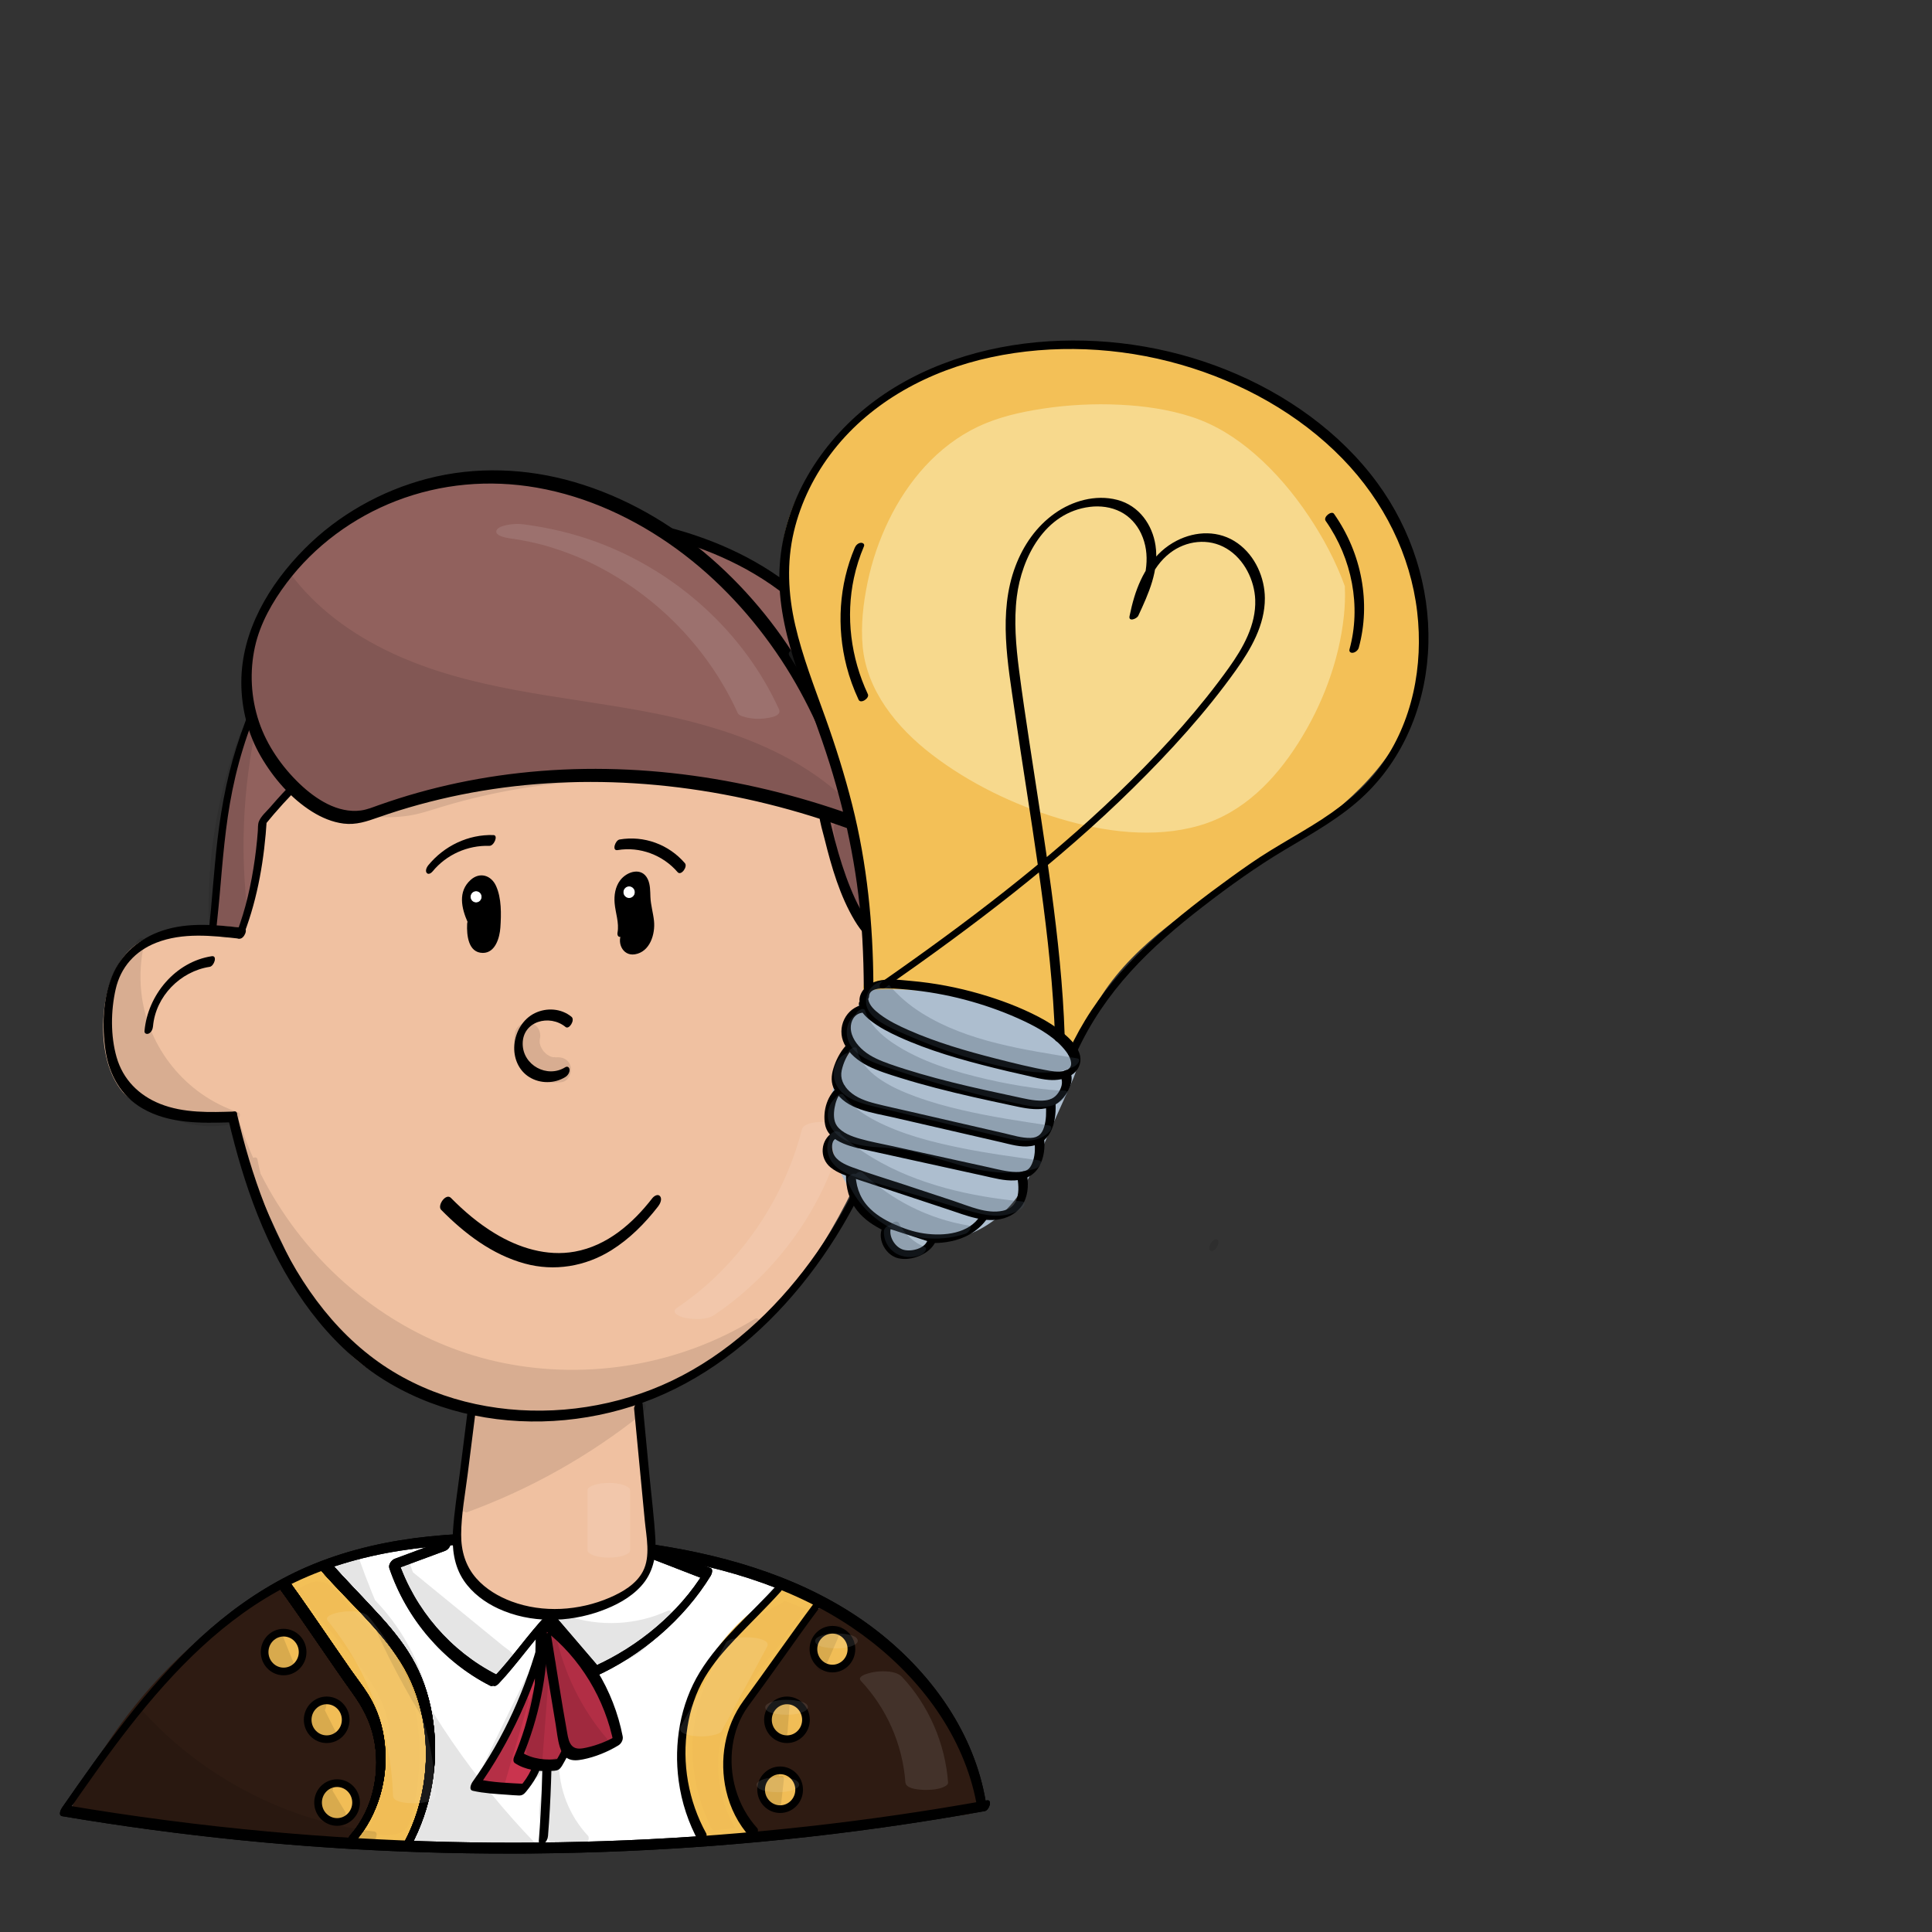 <?xml version="1.0" encoding="utf-8"?>
<!-- Generator: Adobe Adobe Illustrator 24.2.0, SVG Export Plug-In . SVG Version: 6.00 Build 0)  -->
<svg version="1.1" xmlns="http://www.w3.org/2000/svg" xmlns:xlink="http://www.w3.org/1999/xlink" x="0px" y="0px"
	 viewBox="0 0 2000 2000" style="enable-background:new 0 0 2000 2000;" xml:space="preserve">
<rect x="0" y="0" width="2000" height="2000" fill="#333333" stroke="none"/>
<style type="text/css">
	.st0{fill:#FFFFFF;}
	.st1{fill:#2E1B12;}
	.st2{fill:#F1BD56;stroke:#000000;stroke-width:7.948;stroke-miterlimit:10;}
	.st3{fill:#F1BD56;}
	.st4{fill:#F3C057;}
	.st5{fill:#CA344E;}
	.st6{fill:#B22E45;}
	.st7{fill:#91615D;}
	.st8{fill:#F0C1A1;}
	.st9{fill:#FFFFFF;stroke:#FFFFFF;stroke-width:0.814;stroke-miterlimit:10;}
	.st10{opacity:0.102;}
	.st11{fill:#ADBECF;}
	.st12{fill:#F7D98D;}
	.st13{fill:#AEBFCE;}
	.st14{opacity:0.271;}
	.st15{fill:#3D4C5B;}
</style>
<g id="Ebene_24_Kopie_2">
	<g>
		<path class="st0" d="M1016.13,1868.53c-15-90.79-83.45-166.46-165.06-209.59s-175.31-57.78-267.5-63.82
			c-94.39-6.18-192.78-3.24-278.03,37.59c-103.55,49.6-173.56,147.67-238.99,241.75c315.09,53.32,639.5,51.56,953.98-5.17"/>
		<g>
			<path d="M1020.42,1864.84c-11.78-69.89-54.65-130.44-109.33-174.03c-62.12-49.51-139.23-75.52-216.68-89
				c-41.49-7.22-83.53-11.13-125.57-13.34c-41.62-2.19-83.42-2.26-124.91,2.07c-40.74,4.26-81.09,13.04-119.09,28.52
				c-35.07,14.29-67.39,34.38-96.68,58.31c-58.61,47.9-104.47,109.22-147.74,170.75c-5.41,7.69-10.79,15.41-16.16,23.13
				c-1.42,2.04-4.24,8.13,0.15,8.87c123.12,20.79,247.62,33.26,372.42,37.28c124.52,4.01,249.28-0.37,373.22-13.02
				c70.15-7.16,140.02-17.03,209.41-29.52c4.55-0.82,8.36-12.25,2.1-11.12c-123.17,22.18-247.81,36-372.85,41.3
				c-124.1,5.26-248.56,2.21-372.26-9.15c-69.58-6.39-138.9-15.44-207.79-27.08c0.05,2.96,0.1,5.91,0.15,8.87
				c42.32-60.84,85.44-122.4,140.17-172.9c26.96-24.88,56.68-46.75,89.43-63.4c36.12-18.36,75.4-29.68,115.32-36.03
				c40.41-6.42,81.48-7.8,122.33-6.7c41.1,1.1,82.29,4.19,123.04,9.71c78.48,10.62,157.65,31.97,223.81,76.99
				c56.94,38.74,104.66,94.94,123.42,162.12c2.28,8.15,4.09,16.42,5.49,24.76c0.5,2.94,3.97,1.86,5.5,0.62
				C1019.66,1870.97,1020.91,1867.75,1020.42,1864.84L1020.42,1864.84z"/>
		</g>
	</g>
	<g>
		<g>
			<path d="M516.32,1742.75c19.22-20.42,35.06-43.8,54.28-64.22c-2.18,0.52-4.36,1.04-6.55,1.56c15.76,18.4,31.53,36.8,47.29,55.21
				c3.9,4.55,11.54-6.12,8.22-10.01c-15.76-18.4-31.53-36.8-47.29-55.21c-2.05-2.4-4.95-0.14-6.55,1.56
				c-19.22,20.42-35.06,43.8-54.28,64.22c-1.7,1.8-3.5,6.2-1.67,8.44C511.79,1746.78,514.77,1744.4,516.32,1742.75L516.32,1742.75z"
				/>
		</g>
	</g>
	<g>
		<g>
			<path d="M615.55,1735.76c48.36-21.74,92.57-59.39,120.29-104.71c0.99-1.62,2.62-6.66-0.13-7.72
				c-18.69-7.23-37.37-14.47-56.06-21.7c-5.19-2.01-11.44,9.61-6.62,11.47c18.69,7.23,37.37,14.47,56.06,21.7
				c-0.04-2.57-0.09-5.15-0.13-7.72c-26.06,42.61-68.24,77.38-113.59,97.77C610.71,1726.93,608.37,1738.99,615.55,1735.76
				L615.55,1735.76z"/>
		</g>
	</g>
	<g>
		<g>
			<path d="M463.01,1593.48c-18.08,6.7-36.16,13.4-54.24,20.1c-3.45,1.28-7.04,6.02-5.72,9.91
				c17.67,52.04,55.29,96.57,104.37,121.56c4.89,2.49,11.4-9.04,6.62-11.47c-47.71-24.3-84.6-67.33-101.8-117.99
				c-1.91,3.3-3.81,6.6-5.72,9.91c18.08-6.7,36.16-13.4,54.24-20.1c2.98-1.1,5.23-3.99,5.77-7.14
				C466.88,1596.18,466.05,1592.35,463.01,1593.48L463.01,1593.48z"/>
		</g>
	</g>
	<g>
		<g>
			<path d="M559.89,1683.9c2.13,73.87,3.77,148.08-2.13,221.82c-0.24,2.98,2.58,3.93,4.87,2.81c2.95-1.44,4.44-5.05,4.68-8.11
				c5.91-73.75,4.26-147.95,2.13-221.82c-0.08-2.9-2.36-4.04-4.87-2.81C561.87,1677.12,559.81,1680.93,559.89,1683.9L559.89,1683.9z
				"/>
		</g>
	</g>
</g>
<g id="Ebene_31">
	<g>
		<path class="st1" d="M291.73,1643.12c-93.31,51-169.84,133.36-214.82,231.18c83.36,9.01,167.21,14.18,250.09,27.03
			c49.41,7.66,65.04-31.08,68.09-66.73c3.05-35.65-14.13-69.92-34.84-98.79c-20.71-28.87-45.56-54.95-61.77-86.68"/>
		<g>
			<path class="st1" d="M291.64,1637.66c-74.46,40.86-137.73,100.77-183.77,172.05c-13.26,20.53-24.92,42.01-35.16,64.19
				c-0.92,2-1.04,6.13,1.92,6.45c45.28,4.88,90.67,8.65,135.99,13.12c22.49,2.22,44.97,4.61,67.39,7.41
				c11.37,1.42,22.74,2.94,34.08,4.59c9.44,1.38,18.88,3.32,28.47,2.77c29.11-1.67,47.41-23.91,54.86-50.49
				c4.18-14.92,5.89-30.93,4.07-46.33c-2.34-19.77-9.62-38.42-19.23-55.75c-22.09-39.8-56.7-71.02-77.67-111.56
				c-2.53-4.89-10.6,5.4-8.22,10.01c32.58,63,108.36,114.81,94.48,194.08c-1.97,11.27-5.4,22.98-12.53,32.14
				c-7.47,9.59-18.43,14.82-30.48,15.74c-8.85,0.68-17.56-1-26.28-2.29c-10.69-1.58-21.4-3.04-32.12-4.41
				c-21.12-2.69-42.28-5.01-63.46-7.15c-48.24-4.87-96.58-8.81-144.79-14c0.64,2.15,1.28,4.3,1.92,6.45
				c34.27-74.2,87.25-139.43,152.51-188.59c18.46-13.91,37.95-26.4,58.21-37.52c2.67-1.47,4.84-5.03,4.68-8.11
				C296.36,1637.65,294.2,1636.25,291.64,1637.66L291.64,1637.66z"/>
		</g>
	</g>
	<g>
		<path class="st1" d="M842.06,1661.72c-39.05,17.29-70.21,52.26-83.4,93.58c-13.19,41.32,2.09,106.16,23.66,143.63
			c74.54-9.1,149.08-18.19,223.62-27.29c4.86-0.59,8.5-6.17,7.17-10.98c-23.31-84.23-84.4-156.72-162.5-192.81"/>
		<g>
			<path class="st1" d="M841.96,1656.26c-35.47,15.93-63.94,45.29-80.33,80.38c-7.72,16.52-11.99,33.71-12.58,51.94
				c-0.62,19.3,2.14,38.79,6.73,57.51c4.93,20.09,12.16,39.84,22.41,57.84c0.62,1.08,1.95,1.08,2.99,0.95
				c39.58-4.83,79.16-9.66,118.73-14.49c19.79-2.42,39.58-4.83,59.37-7.25c9.89-1.21,19.79-2.42,29.68-3.62
				c7.96-0.97,17.78-0.25,23.71-6.49c5.25-5.53,6.23-12.16,4.19-19.24c-2.09-7.27-4.47-14.46-7.12-21.55
				c-5.24-14.03-11.54-27.7-18.76-40.82c-14.51-26.38-32.9-50.62-54.4-71.7c-24.15-23.67-52-43.33-82.67-57.61
				c-5-2.33-11.43,9.23-6.62,11.47c51.28,23.87,94.65,62.76,125.09,110.34c15.27,23.87,27.17,49.82,35.09,77.04
				c0.33,1.12,1.54,3.46,1.11,4.53c0.16-0.4-1.19,0.09-1.53,0.18c-4.63,1.25-10.09,1.23-14.84,1.81c-9.23,1.13-18.47,2.25-27.7,3.38
				c-18.47,2.25-36.94,4.51-55.41,6.76c-41.89,5.11-83.77,10.22-125.66,15.34c1,0.32,1.99,0.64,2.99,0.95
				c-16.97-29.78-26.63-65.51-27.79-99.71c-0.57-16.78,1.57-32.86,7.8-48.49c6.45-16.18,15.97-31.03,27.68-43.91
				c13.42-14.76,29.87-26.48,48.05-34.64C846.81,1665.09,849.15,1653.04,841.96,1656.26L841.96,1656.26z"/>
		</g>
	</g>
</g>
<g id="Ebene_32">
	<ellipse class="st2" cx="293.6" cy="1710.21" rx="19.67" ry="20.09"/>
	<ellipse class="st2" cx="338.18" cy="1780.33" rx="19.67" ry="20.09"/>
	<ellipse class="st2" cx="348.94" cy="1866" rx="19.67" ry="20.09"/>
	<ellipse class="st2" cx="861.73" cy="1707.2" rx="19.67" ry="20.09"/>
	<ellipse class="st2" cx="814.66" cy="1780.33" rx="19.67" ry="20.09"/>
	<ellipse class="st2" cx="807.6" cy="1852.73" rx="19.67" ry="20.09"/>
</g>
<g id="Ebene_24">
	<g>
		<path class="st3" d="M808.94,1654.01c-42.26,21.33-75.31,60.91-89.25,106.89c-13.94,45.98-8.57,97.7,14.5,139.68
			c12.69-0.99,25.37-1.97,38.06-2.96c-27.37-35.32-32.65-90.29-9.05-128.34c24-38.7,51.62-66.78,78.85-107.55
			c-11.5-4.51-23-9.01-34.5-13.52"/>
		<g>
			<path class="st4" d="M808.85,1648.55c-69.97,35.71-110.2,114.69-99.85,192.24c3.04,22.75,10.13,44.62,21.09,64.79
				c0.45,0.63,1.06,0.98,1.83,1.06c12.69-0.99,25.37-1.97,38.06-2.96c4.09-0.32,9.42-7.09,6.39-11.06
				c-18.79-24.61-27-57.41-21.93-87.99c2.69-16.23,9.6-29.75,18.62-43.33c10.2-15.34,21.59-29.85,32.97-44.33
				c13.66-17.39,27.15-34.88,39.48-53.25c1.07-1.6,2.56-6.67-0.13-7.72c-11.5-4.51-23-9.01-34.5-13.52
				c-5.18-2.03-11.44,9.58-6.62,11.47c11.5,4.51,23,9.01,34.5,13.52c-0.04-2.57-0.09-5.15-0.13-7.72
				c-22.43,33.43-49.6,63.35-71.95,96.83c-9.73,14.57-17.41,29.49-20.86,46.81c-3.22,16.13-3.01,32.87,0.11,49
				c3.51,18.13,11.02,35.55,22.24,50.24c2.13-3.69,4.26-7.38,6.39-11.06c-5.71,0.44-11.42,0.89-17.13,1.33
				c-2.85,0.22-5.71,0.44-8.56,0.67c-2.11,0.16-8.55,1.71-10.47,0.81c-3.07-1.43-5.3-9.04-6.65-12.16
				c-2.14-4.92-4.05-9.93-5.73-15.02c-6.63-20.03-9.68-41.1-9.07-62.19c1.14-39.41,16.18-77.22,42.18-106.82
				c14.02-15.96,31.02-29.06,49.93-38.71c2.7-1.38,4.84-5.09,4.68-8.11C813.57,1648.47,811.43,1647.23,808.85,1648.55
				L808.85,1648.55z"/>
		</g>
	</g>
	<g>
		<path class="st3" d="M299.84,1648.21c38.53,47.77,67.56,76.31,87.83,111.61c23.76,41.37,4.23,99.04-13.98,143.25
			c20.38,2.89,48.15,9.77,56.21-21.23c21.43-82.45,6.59-161.57-52.44-210.38c-7.71-6.38-13.15-15.09-19.43-22.94
			s-14.05-15.25-23.77-17.28c-9.72-2.03-25.41,7.6-36.23,14.45"/>
		<g>
			<path class="st4" d="M295.73,1653.21c23.82,29.48,50.08,57.2,72.35,87.89c9.69,13.35,19.31,27.37,23.23,43.6
				c4.42,18.26,2.64,37.5-1.22,55.69c-4.55,21.44-12.29,42.06-20.61,62.29c-0.86,2.1-1.08,6.02,1.92,6.45
				c20.06,2.89,42.93,6.88,56.21-12.51c8.21-11.98,10.25-28.46,12.58-42.48c2.44-14.72,3.79-29.68,3.78-44.61
				c-0.02-28.06-4.97-56.44-16.44-82.15c-5.59-12.54-12.53-24.41-20.97-35.25c-4.31-5.53-8.99-10.79-13.98-15.72
				c-5.09-5.03-10.92-9.34-15.85-14.52c-11.67-12.24-19.46-30.11-36.67-35.74c-14.56-4.77-30.42,6.68-42.12,14.07
				c-2.62,1.65-4.85,4.9-4.68,8.11c0.14,2.67,2.34,4.4,4.87,2.81c5.57-3.52,11.19-7.01,17.13-9.89c5.03-2.44,11.02-5.06,16.73-3.96
				c14.32,2.76,22.85,17.76,31.12,28.25c8.29,10.53,19.38,18.29,28.3,28.28c8.27,9.27,15.47,19.48,21.42,30.38
				c25.61,46.86,25.99,103.15,13.65,153.97c-1.4,5.76-2.84,11.87-7.39,16.03c-3.42,3.14-8.06,4.51-12.56,5.16
				c-10.11,1.45-20.58-0.92-30.57-2.35c0.64,2.15,1.28,4.3,1.92,6.45c14.76-35.91,29.72-76.21,24.6-115.7
				c-4.52-34.8-30.27-63.33-52.08-89.21c-15.53-18.42-31.31-36.61-46.45-55.35C300.21,1638.58,292.5,1649.22,295.73,1653.21
				L295.73,1653.21z"/>
		</g>
	</g>
</g>
<g id="Ebene_21">
	<g>
		<path class="st5" d="M563.52,1692.68c-14.37,54.77-38.83,109.43-71.74,155.1c13.01,3.05,49.18,4.94,49.18,4.94
			s15.76-18.26,16.01-31.89c0.79-43.53,1.58-87.05,2.38-130.58"/>
		<g>
			<path d="M558.88,1693.86c-14.15,53.56-37.2,105.39-69.54,150.48c-1.68,2.35-4.42,8.47,0.16,9.5c11.43,2.58,23.42,3.2,35.08,4.04
				c4.21,0.31,8.45,0.71,12.68,0.82c3.28,0.08,5.2-1.4,7.25-3.88c7.6-9.2,15.25-20.88,16.93-32.92c1.34-9.58,0.6-19.77,0.77-29.44
				c0.2-10.88,0.4-21.76,0.59-32.64c0.44-24.07,0.88-48.14,1.31-72.21c0.05-2.94-2.45-3.99-4.87-2.81c-2.82,1.38-4.63,5.1-4.68,8.11
				c-0.59,32.64-1.19,65.29-1.78,97.93c-0.15,8.24-0.3,16.49-0.45,24.73c-0.11,5.95-0.08,10.99-2.55,16.48
				c-2.79,6.21-6.84,12.06-11.26,17.22c1.57-0.87,3.14-1.75,4.72-2.62c-16.28-0.86-33.24-1.34-49.18-4.94
				c0.05,3.17,0.11,6.33,0.16,9.5c34.45-48.04,58.87-102.66,73.95-159.73c0.67-2.52-0.68-5.28-3.52-4.78
				C561.5,1687.28,559.59,1691.16,558.88,1693.86L558.88,1693.86z"/>
		</g>
	</g>
	<g>
		<path class="st6" d="M562.19,1692.35c-0.03,43.56-8.91,87.1-25.91,127.05c16.06,11.19,41.56,7.23,41.56,7.23
			s17.68-27.55,16.15-43.79c-1.53-16.24-8.38-31.39-14.99-46.24c-6.61-14.85-13.18-30.19-14.08-46.48"/>
		<g>
			<path d="M557.41,1695.01c-0.15,42.62-8.76,84.75-25.33,124.01c-0.79,1.86-1.04,4.84,0.89,6.13c10.54,7.02,23.88,8.75,36.3,8.13
				c2.93-0.15,6.73,0.12,9.27-1.59c2.43-1.64,4.05-5.11,5.49-7.61c5.79-10.05,11.05-20.82,13.65-32.18
				c3.55-15.46-2.42-31.77-8.29-45.93c-7.86-18.97-18.27-37.6-19.69-58.48c-0.53-7.82-9.9,0.21-9.55,5.3
				c2.11,30.96,22.14,56.08,28.06,85.99c2.17,10.96-0.54,20.08-5.16,30.05c-2.52,5.44-5.42,10.78-8.65,15.84
				c1.52-1.32,3.04-2.65,4.56-3.97c-13.03,1.97-28.26,0.38-39.37-7.01c0.3,2.04,0.59,4.08,0.89,6.13
				c17.36-41.12,26.33-85.46,26.49-130.09c0.01-2.93-2.43-4-4.87-2.81C559.31,1688.26,557.42,1692,557.41,1695.01L557.41,1695.01z"
				/>
		</g>
	</g>
	<g>
		<path class="st6" d="M565.79,1696.26c5.53,33.44,11.05,66.87,16.58,100.31c1.91,11.54,5.04,20.25,16.48,19.57
			c11.44-0.68,31.37-8.69,41.16-14.76c-8.97-47.29-35.6-90.86-73.26-119.87"/>
		<g>
			<path d="M561.19,1700.21c3.14,19.01,6.28,38.03,9.43,57.04c1.52,9.18,3.03,18.36,4.55,27.54c1.29,7.78,2.01,15.89,4.28,23.46
				c1.41,4.71,3.79,9.65,8.27,12.14c4.8,2.66,10.57,1.95,15.72,0.94c12.67-2.48,25.63-7.79,36.66-14.47
				c3.09-1.87,5.21-5.79,4.5-9.41c-9.3-47.95-35.96-91.68-74.55-121.66c-4.09-3.18-11.03,8.05-6.62,11.47
				c37.41,29.06,62.98,71.67,71.98,118.09c1.5-3.14,3-6.27,4.5-9.41c-10.04,6.09-21.5,10.73-32.98,13.22
				c-4.6,1-10.35,2.08-14.24-1.35c-3.72-3.29-4.67-9.19-5.5-13.8c-6.12-33.79-11.21-67.8-16.81-101.68
				c-0.52-3.16-4.26-1.99-5.9-0.66C562,1693.66,560.67,1697.09,561.19,1700.21L561.19,1700.21z"/>
		</g>
	</g>
</g>
<g id="Ebene_23">
	<g>
		<g>
			<g>
				<path d="M291.03,1646.68c25.37,35.09,49.07,71.34,74.27,106.55c10.18,14.21,17.85,28.64,21.56,45.88
					c3.59,16.7,3.5,34.18,0.06,50.9c-3.78,18.35-11.85,35.55-24.28,49.63c-1.65,1.86-3.53,6.16-1.67,8.44
					c1.98,2.43,5.04,0.14,6.55-1.56c24.05-27.25,34.73-65.53,30.76-101.44c-1.97-17.81-7.35-35.23-16.85-50.49
					c-5.53-8.89-12.09-17.2-18.1-25.77c-6.62-9.45-13.17-18.96-19.71-28.47c-14.65-21.32-29.21-42.71-44.37-63.67
					C295.82,1631.93,288,1642.49,291.03,1646.68L291.03,1646.68z"/>
			</g>
		</g>
		<g>
			<g>
				<path d="M333.17,1626.69c27.1,31.11,59.47,58.79,81.62,93.9c22.08,34.99,29.68,78.25,24.73,119.07
					c-2.86,23.57-9.84,46.52-21.02,67.49c-1.08,2.03-2.52,6.19,0.13,7.72c2.55,1.47,5.71-1.79,6.75-3.75
					c20.86-39.13,29.12-84.42,23.12-128.39c-2.86-20.97-8.77-41.45-18.62-60.23c-9.49-18.1-22.37-34.08-36.02-49.18
					c-17.26-19.09-35.56-37.21-52.48-56.63C337.44,1612.15,329.82,1622.84,333.17,1626.69L333.17,1626.69z"/>
			</g>
		</g>
	</g>
	<g>
		<g>
			<g>
				<path d="M291.03,1646.68c25.37,35.09,49.07,71.34,74.27,106.55c10.18,14.21,17.85,28.64,21.56,45.88
					c3.59,16.7,3.5,34.18,0.06,50.9c-3.78,18.35-11.85,35.55-24.28,49.63c-1.65,1.86-3.53,6.16-1.67,8.44
					c1.98,2.43,5.04,0.14,6.55-1.56c24.05-27.25,34.73-65.53,30.76-101.44c-1.97-17.81-7.35-35.23-16.85-50.49
					c-5.53-8.89-12.09-17.2-18.1-25.77c-6.62-9.45-13.17-18.96-19.71-28.47c-14.65-21.32-29.21-42.71-44.37-63.67
					C295.82,1631.93,288,1642.49,291.03,1646.68L291.03,1646.68z"/>
			</g>
		</g>
		<g>
			<g>
				<path d="M333.17,1626.69c27.1,31.11,59.47,58.79,81.62,93.9c22.08,34.99,29.68,78.25,24.73,119.07
					c-2.86,23.57-9.84,46.52-21.02,67.49c-1.08,2.03-2.52,6.19,0.13,7.72c2.55,1.47,5.71-1.79,6.75-3.75
					c20.86-39.13,29.12-84.42,23.12-128.39c-2.86-20.97-8.77-41.45-18.62-60.23c-9.49-18.1-22.37-34.08-36.02-49.18
					c-17.26-19.09-35.56-37.21-52.48-56.63C337.44,1612.15,329.82,1622.84,333.17,1626.69L333.17,1626.69z"/>
			</g>
		</g>
	</g>
	<g>
		<g>
			<g>
				<path d="M291.03,1646.68c25.37,35.09,49.07,71.34,74.27,106.55c10.18,14.21,17.85,28.64,21.56,45.88
					c3.59,16.7,3.5,34.18,0.06,50.9c-3.78,18.35-11.85,35.55-24.28,49.63c-1.65,1.86-3.53,6.16-1.67,8.44
					c1.98,2.43,5.04,0.14,6.55-1.56c24.05-27.25,34.73-65.53,30.76-101.44c-1.97-17.81-7.35-35.23-16.85-50.49
					c-5.53-8.89-12.09-17.2-18.1-25.77c-6.62-9.45-13.17-18.96-19.71-28.47c-14.65-21.32-29.21-42.71-44.37-63.67
					C295.82,1631.93,288,1642.49,291.03,1646.68L291.03,1646.68z"/>
			</g>
		</g>
		<g>
			<g>
				<path d="M333.17,1626.69c27.1,31.11,59.47,58.79,81.62,93.9c22.08,34.99,29.68,78.25,24.73,119.07
					c-2.86,23.57-9.84,46.52-21.02,67.49c-1.08,2.03-2.52,6.19,0.13,7.72c2.55,1.47,5.71-1.79,6.75-3.75
					c20.86-39.13,29.12-84.42,23.12-128.39c-2.86-20.97-8.77-41.45-18.62-60.23c-9.49-18.1-22.37-34.08-36.02-49.18
					c-17.26-19.09-35.56-37.21-52.48-56.63C337.44,1612.15,329.82,1622.84,333.17,1626.69L333.17,1626.69z"/>
			</g>
		</g>
	</g>
	<g>
		<g>
			<g>
				<path d="M291.03,1646.68c25.37,35.09,49.07,71.34,74.27,106.55c10.18,14.21,17.85,28.64,21.56,45.88
					c3.59,16.7,3.5,34.18,0.06,50.9c-3.78,18.35-11.85,35.55-24.28,49.63c-1.65,1.86-3.53,6.16-1.67,8.44
					c1.98,2.43,5.04,0.14,6.55-1.56c24.05-27.25,34.73-65.53,30.76-101.44c-1.97-17.81-7.35-35.23-16.85-50.49
					c-5.53-8.89-12.09-17.2-18.1-25.77c-6.62-9.45-13.17-18.96-19.71-28.47c-14.65-21.32-29.21-42.71-44.37-63.67
					C295.82,1631.93,288,1642.49,291.03,1646.68L291.03,1646.68z"/>
			</g>
		</g>
		<g>
			<g>
				<path d="M333.17,1626.69c27.1,31.11,59.47,58.79,81.62,93.9c22.08,34.99,29.68,78.25,24.73,119.07
					c-2.86,23.57-9.84,46.52-21.02,67.49c-1.08,2.03-2.52,6.19,0.13,7.72c2.55,1.47,5.71-1.79,6.75-3.75
					c20.86-39.13,29.12-84.42,23.12-128.39c-2.86-20.97-8.77-41.45-18.62-60.23c-9.49-18.1-22.37-34.08-36.02-49.18
					c-17.26-19.09-35.56-37.21-52.48-56.63C337.44,1612.15,329.82,1622.84,333.17,1626.69L333.17,1626.69z"/>
			</g>
		</g>
	</g>
	<g>
		<g>
			<g>
				<path d="M291.03,1646.68c25.37,35.09,49.07,71.34,74.27,106.55c10.18,14.21,17.85,28.64,21.56,45.88
					c3.59,16.7,3.5,34.18,0.06,50.9c-3.78,18.35-11.85,35.55-24.28,49.63c-1.65,1.86-3.53,6.16-1.67,8.44
					c1.98,2.43,5.04,0.14,6.55-1.56c24.05-27.25,34.73-65.53,30.76-101.44c-1.97-17.81-7.35-35.23-16.85-50.49
					c-5.53-8.89-12.09-17.2-18.1-25.77c-6.62-9.45-13.17-18.96-19.71-28.47c-14.65-21.32-29.21-42.71-44.37-63.67
					C295.82,1631.93,288,1642.49,291.03,1646.68L291.03,1646.68z"/>
			</g>
		</g>
		<g>
			<g>
				<path d="M333.17,1626.69c27.1,31.11,59.47,58.79,81.62,93.9c22.08,34.99,29.68,78.25,24.73,119.07
					c-2.86,23.57-9.84,46.52-21.02,67.49c-1.08,2.03-2.52,6.19,0.13,7.72c2.55,1.47,5.71-1.79,6.75-3.75
					c20.86-39.13,29.12-84.42,23.12-128.39c-2.86-20.97-8.77-41.45-18.62-60.23c-9.49-18.1-22.37-34.08-36.02-49.18
					c-17.26-19.09-35.56-37.21-52.48-56.63C337.44,1612.15,329.82,1622.84,333.17,1626.69L333.17,1626.69z"/>
			</g>
		</g>
	</g>
	<g>
		<g>
			<g>
				<path d="M291.03,1646.68c25.37,35.09,49.07,71.34,74.27,106.55c10.18,14.21,17.85,28.64,21.56,45.88
					c3.59,16.7,3.5,34.18,0.06,50.9c-3.78,18.35-11.85,35.55-24.28,49.63c-1.65,1.86-3.53,6.16-1.67,8.44
					c1.98,2.43,5.04,0.14,6.55-1.56c24.05-27.25,34.73-65.53,30.76-101.44c-1.97-17.81-7.35-35.23-16.85-50.49
					c-5.53-8.89-12.09-17.2-18.1-25.77c-6.62-9.45-13.17-18.96-19.71-28.47c-14.65-21.32-29.21-42.71-44.37-63.67
					C295.82,1631.93,288,1642.49,291.03,1646.68L291.03,1646.68z"/>
			</g>
		</g>
		<g>
			<g>
				<path d="M333.17,1626.69c27.1,31.11,59.47,58.79,81.62,93.9c22.08,34.99,29.68,78.25,24.73,119.07
					c-2.86,23.57-9.84,46.52-21.02,67.49c-1.08,2.03-2.52,6.19,0.13,7.72c2.55,1.47,5.71-1.79,6.75-3.75
					c20.86-39.13,29.12-84.42,23.12-128.39c-2.86-20.97-8.77-41.45-18.62-60.23c-9.49-18.1-22.37-34.08-36.02-49.18
					c-17.26-19.09-35.56-37.21-52.48-56.63C337.44,1612.15,329.82,1622.84,333.17,1626.69L333.17,1626.69z"/>
			</g>
		</g>
	</g>
	<g>
		<g>
			<g>
				<path d="M842.86,1659.34c-24.93,33.32-48.57,67.6-73.15,101.18c-19.47,26.6-25.35,61.3-17.99,93.23
					c4.07,17.68,12.4,34.41,24.65,47.84c3.71,4.07,10.63-5.71,7.5-9.14c-20.8-22.8-29.93-55.11-25.46-85.55
					c2.15-14.61,7.37-28.74,16.17-40.66c11.56-15.66,22.95-31.44,34.23-47.3c12.7-17.87,25.37-35.76,38.5-53.31
					c1.38-1.84,3.3-5.52,1.52-7.71C847.11,1655.79,844.11,1657.66,842.86,1659.34L842.86,1659.34z"/>
			</g>
		</g>
		<g>
			<g>
				<path d="M803.71,1641.4c-26.6,29.48-58.45,55.51-79.34,89.69c-20.3,33.22-26.99,74.12-21.81,112.44
					c3.02,22.32,10.1,43.76,20.98,63.49c2.46,4.46,9.79-4.98,7.5-9.14c-18.38-33.33-25.39-72.73-19.33-110.34
					c2.88-17.9,8.54-35.22,17.77-50.87c8.81-14.92,20.31-28.05,32.19-40.58c15.39-16.24,31.49-31.78,46.49-48.4
					C812.35,1643.04,809.1,1635.43,803.71,1641.4L803.71,1641.4z"/>
			</g>
		</g>
	</g>
</g>
<g id="Ebene_24_Kopie_3">
	<g>
		<g>
			<path d="M1020.42,1864.84c-11.78-69.89-54.65-130.44-109.33-174.03c-62.12-49.51-139.23-75.52-216.68-89
				c-41.49-7.22-83.53-11.13-125.57-13.34c-41.62-2.19-83.42-2.26-124.91,2.07c-40.74,4.26-81.09,13.04-119.09,28.52
				c-35.07,14.29-67.39,34.38-96.68,58.31c-58.61,47.9-104.47,109.22-147.74,170.75c-5.41,7.69-10.79,15.41-16.16,23.13
				c-1.42,2.04-4.24,8.13,0.15,8.87c123.12,20.79,247.62,33.26,372.42,37.28c124.52,4.01,249.28-0.37,373.22-13.02
				c70.15-7.16,140.02-17.03,209.41-29.52c4.55-0.82,8.36-12.25,2.1-11.12c-123.17,22.18-247.81,36-372.85,41.3
				c-124.1,5.26-248.56,2.21-372.26-9.15c-69.58-6.39-138.9-15.44-207.79-27.08c0.05,2.96,0.1,5.91,0.15,8.87
				c42.32-60.84,85.44-122.4,140.17-172.9c26.96-24.88,56.68-46.75,89.43-63.4c36.12-18.36,75.4-29.68,115.32-36.03
				c40.41-6.42,81.48-7.8,122.33-6.7c41.1,1.1,82.29,4.19,123.04,9.71c78.48,10.62,157.65,31.97,223.81,76.99
				c56.94,38.74,104.66,94.94,123.42,162.12c2.28,8.15,4.09,16.42,5.49,24.76c0.5,2.94,3.97,1.86,5.5,0.62
				C1019.66,1870.97,1020.91,1867.75,1020.42,1864.84L1020.42,1864.84z"/>
		</g>
	</g>
	<g>
		<g>
			<path d="M516.32,1742.75c19.22-20.42,35.06-43.8,54.28-64.22c-2.18,0.52-4.36,1.04-6.55,1.56c15.76,18.4,31.53,36.8,47.29,55.21
				c3.9,4.55,11.54-6.12,8.22-10.01c-15.76-18.4-31.53-36.8-47.29-55.21c-2.05-2.4-4.95-0.14-6.55,1.56
				c-19.22,20.42-35.06,43.8-54.28,64.22c-1.7,1.8-3.5,6.2-1.67,8.44C511.79,1746.78,514.77,1744.4,516.32,1742.75L516.32,1742.75z"
				/>
		</g>
	</g>
	<g>
		<g>
			<path d="M615.55,1735.76c48.36-21.74,92.57-59.39,120.29-104.71c0.99-1.62,2.62-6.66-0.13-7.72
				c-18.69-7.23-37.37-14.47-56.06-21.7c-5.19-2.01-11.44,9.61-6.62,11.47c18.69,7.23,37.37,14.47,56.06,21.7
				c-0.04-2.57-0.09-5.15-0.13-7.72c-26.06,42.61-68.24,77.38-113.59,97.77C610.71,1726.93,608.37,1738.99,615.55,1735.76
				L615.55,1735.76z"/>
		</g>
	</g>
	<g>
		<g>
			<path d="M463.01,1593.48c-18.08,6.7-36.16,13.4-54.24,20.1c-3.45,1.28-7.04,6.02-5.72,9.91
				c17.67,52.04,55.29,96.57,104.37,121.56c4.89,2.49,11.4-9.04,6.62-11.47c-47.71-24.3-84.6-67.33-101.8-117.99
				c-1.91,3.3-3.81,6.6-5.72,9.91c18.08-6.7,36.16-13.4,54.24-20.1c2.98-1.1,5.23-3.99,5.77-7.14
				C466.88,1596.18,466.05,1592.35,463.01,1593.48L463.01,1593.48z"/>
		</g>
	</g>
</g>
<g id="Ebene_4">
	<g>
		<path class="st7" d="M940.78,1059.94c0,31.57-19.64,63.98-56.08,66.58c-233.72,16.64-374.96,56.99-616.28,8.62
			c-33.28-6.67-50.75-44.94-50.27-74.44c0.82-50.36-3.33-47.12,0-77.68c12.14-111.35,7.31-167.89,53.66-269.19
			c44.44-97.13,157.65-179.16,278.6-179.16c201.93,0,403.99,85.86,390.38,423.53"/>
		<g>
			<path d="M936.73,1062.18c-0.14,16.26-5.52,33-17.29,44.61c-14.77,14.56-33.98,14.6-53.42,16.13
				c-44.21,3.47-88.32,8.02-132.4,12.75c-80.03,8.6-160.17,17.51-240.78,17.33c-42.74-0.1-85.46-2.68-127.9-7.76
				c-23.91-2.86-47.73-6.5-71.42-10.81c-10.58-1.92-22.19-2.96-32.15-7.21c-7.46-3.18-14.04-8.13-19.4-14.19
				c-10.94-12.37-17.62-28.77-19.34-45.14c-0.98-9.33-0.26-18.83-0.35-28.2c-0.07-7.07-0.29-14.14-0.67-21.2
				c-1.63-30.38,3.04-60.37,5.67-90.61c3.2-36.73,5.94-73.63,13.29-109.82c7.83-38.53,20.84-76.8,38.65-111.87
				c34.42-67.77,97.8-120.81,168.54-147.44c35.88-13.51,73.2-19.45,111.46-18.86c26.17,0.4,52.34,2.29,78.24,6.1
				c50.31,7.41,99.94,22.3,143.85,48.37c45.29,26.9,82.24,65.38,107.56,111.56c32.29,58.89,45.09,126.71,47.89,193.24
				c0.86,20.42,0.76,40.86-0.04,61.28c-0.1,2.51,2.12,3.37,4.13,2.38c2.43-1.19,3.87-4.31,3.97-6.88
				c2.92-74.45-3.36-151.38-31.36-221.1c-20.9-52.04-54.26-98.18-99.25-131.97c-41.78-31.37-91.29-50.85-142.15-61.66
				c-26.28-5.59-53.02-8.92-79.83-10.52c-33.76-2.02-67.5-1.77-100.69,5.5c-77.28,16.93-148.63,64.59-194.85,128.68
				c-23.63,32.76-39.81,70.48-51.97,108.85c-11.25,35.5-17.32,72.04-21.06,109.02c-2,19.73-3.56,39.49-5.33,59.24
				c-1.73,19.33-4.63,38.69-5.43,58.08c-0.43,10.35,0.6,20.68,0.98,31.02c0.65,17.74-1.42,35.91,2.65,53.34
				c3.79,16.23,11.9,31.92,24.47,43.05c15.86,14.04,38.13,15.43,58.13,18.9c45.75,7.96,91.95,13.31,138.34,15.58
				c82.85,4.05,165.44-2.58,247.78-11.23c43.65-4.59,87.25-9.51,130.95-13.59c12.24-1.14,24.48-2.22,36.74-3.22
				c11.66-0.95,23.56-1.19,35.15-2.83c17.27-2.45,32.38-12.56,42.3-26.75c9.54-13.66,14.3-30.07,14.44-46.67
				c0.02-2.49-2.06-3.39-4.13-2.38C938.34,1056.46,936.76,1059.63,936.73,1062.18L936.73,1062.18z"/>
		</g>
	</g>
</g>
<g id="Ebene_5">
	<g>
		<path class="st8" d="M658.57,1457.08c3.8,42.04,7.6,84.07,11.4,126.11c1.37,15.15,2.58,31.22-4.11,44.81
			c-11.1,22.56-38.88,29.55-63.35,33.18c-35.94,5.33-77.79,6.77-102.77-20.14c-21.3-22.94-22.2-58.47-17.52-89.71
			s13.67-62.93,7.57-93.91c54.55,9.62,110.71,9.69,165.29,0.2"/>
		<g>
			<path class="st8" d="M654.17,1459.52c3.74,41.38,7.49,82.76,11.22,124.14c1.46,16.16,4.07,35.57-6.89,49.18
				c-9.12,11.31-24.01,16.43-37.68,19.63c-14.92,3.5-30.48,5.47-45.79,6.09c-15.31,0.62-31.3-0.27-45.81-5.59
				c-14.48-5.3-26.63-14.92-34.35-28.35c-7.82-13.61-10.37-29.72-10.54-45.22c-0.47-42.33,17.66-83.1,9.7-125.62
				c-2.11,3.08-4.23,6.15-6.34,9.23c55,9.59,111.34,9.56,166.36,0.11c4.5-0.77,8.27-12.05,2.07-10.98
				c-54.33,9.33-109.93,9.17-164.22-0.3c-4.19-0.73-6.94,6.02-6.34,9.23c7.55,40.33-9.7,79.91-10.04,120.15
				c-0.27,32.74,11.03,66.45,43.03,80.51c29.4,12.92,65.46,9.01,96.04,2.66c14.9-3.09,30.21-8.16,41.83-18.37
				c13.33-11.71,18.81-28.27,19.01-45.67c0.13-11.14-1.31-22.31-2.31-33.39c-1.13-12.48-2.26-24.96-3.39-37.44
				c-2.26-24.96-4.51-49.92-6.77-74.88C662.32,1447.42,653.74,1454.82,654.17,1459.52L654.17,1459.52z"/>
		</g>
	</g>
</g>
<g id="Ebene_3">
	<g>
		<path class="st8" d="M906.45,963.69c38.73-14.23,85.71-0.22,110.86,33.05c25.15,33.27,26.5,83.23,3.2,117.87
			c-23.3,34.64-69.45,51.29-108.89,39.27c-23.91,64.41-54.2,127.1-97.19,180.18c-42.99,53.09-99.52,96.29-164.47,114.9
			c-90.59,25.96-220.74-1.36-276.02-45.01c-55.93-44.16-133-249.49-133-249.49s-88.35,1.97-112.67-31.84
			c-24.32-33.81-22.65-102.36,5.22-133.17c20.25-22.39,66.5-28.9,115.42-23.46c17.31-41.29,23.16-74.63,25.38-115.11
			c267.66-306.71,577.8-11.87,577.8-11.87s3.25,106.5,51.78,126.02"/>
		<g>
			<path class="st8" d="M905.41,969.18c44.28-15.86,96.75,4.92,117.42,47.36c10.36,21.27,12.62,46.52,6.64,69.36
				c-5.96,22.77-20.95,41.73-41.33,53.37c-22.49,12.84-49.55,16.39-74.43,9.03c-2.58-0.76-5.31,3.45-5.97,5.23
				c-30,80.61-70.44,160.1-134.56,219.03c-29.81,27.4-64.31,50.22-102.37,64.39c-35.13,13.09-72.37,17.5-109.71,16.36
				c-37.3-1.14-74.77-7.25-110.37-18.5c-15.88-5.02-31.48-11.12-46.28-18.77c-11.18-5.78-22.46-12.42-31.75-21
				c-16.73-15.47-29.18-35.91-40.61-55.39c-14.51-24.72-27.33-50.43-39.44-76.4c-16.91-36.24-32.55-73.16-46.77-110.53
				c-0.24-0.63-0.48-1.26-0.71-1.88c-0.33-0.87-1.03-1.97-2.14-1.94c-12.95,0.28-26.02-0.62-38.86-2.13
				c-21.35-2.51-45.01-6.66-62.8-19.57c-20.12-14.6-25.45-44.68-25.74-67.89c-0.3-24.17,4.8-54.96,24.87-71.04
				c12.54-10.05,29.43-14.2,45-16.48c20.27-2.98,40.99-2.39,61.3-0.2c2.83,0.31,5.07-3.05,5.97-5.23
				c15.77-37.88,23.61-77.04,25.91-117.91c-0.72,1.87-1.44,3.74-2.15,5.62c53.48-61.08,121.22-111.07,201.45-129.28
				c60.65-13.76,124.09-8.26,183.03,10.61c47.8,15.3,92.93,38.62,134.3,66.91c13.35,9.13,26.34,18.79,38.81,29.07
				c3.62,2.98,7.2,6.02,10.71,9.13c0.99,0.88,1.98,1.76,2.95,2.66c-1.34-1.22,0.45,0.17,0.48,0.45c-0.53-4.95-0.51-0.11-0.45,0.99
				c0.18,3.27,0.43,6.55,0.73,9.81c1.03,11.29,2.59,22.56,4.77,33.68c4.96,25.33,13.04,54.26,32.56,72.44
				c4.42,4.11,9.33,7.48,14.92,9.8c4.73,1.96,10.55-8.73,6.11-10.58c-27.23-11.29-37.71-45.42-43.58-71.65
				c-2.75-12.29-4.66-24.76-5.85-37.3c-0.35-3.69-0.64-7.39-0.85-11.1c-0.09-1.65,0.11-3.87-0.77-5.31c-1.03-1.69-3.52-3.24-5-4.55
				c-3.99-3.54-8.07-6.97-12.2-10.34c-14.46-11.81-29.58-22.82-45.16-33.1c-47.55-31.38-99.96-56.24-155.42-69.82
				c-68.55-16.79-140.93-14.01-206.71,12.47c-40.47,16.29-77.36,40.29-110.1,69.01c-9.42,8.27-18.5,16.93-27.27,25.9
				c-4.54,4.64-9,9.34-13.37,14.13c-4.05,4.43-9.94,9.01-10.75,15.24c-1.64,12.56-1.81,25.28-3.68,37.85
				c-1.82,12.19-4.33,24.28-7.64,36.15c-3.65,13.05-8.32,25.8-13.52,38.3c1.99-1.74,3.98-3.48,5.97-5.23
				c-33.54-3.63-72.92-4.16-103.29,12.88c-25.33,14.22-36.68,43.59-39.84,71.2c-3.15,27.5-0.18,60.18,16.86,83.11
				c13.7,18.44,40.14,24.7,61.53,28.36c17.25,2.95,35.05,4.47,52.56,4.09c-0.71-0.65-1.42-1.3-2.14-1.94
				c12.36,32.91,26.1,65.36,40.58,97.38c12.1,26.74,24.84,53.23,39.03,78.93c12.13,21.96,25.17,44.27,42.09,62.95
				c18.05,19.94,43.28,32.27,68.06,41.7c34.9,13.28,72.02,21.09,109.2,24.19c37.24,3.11,75.78,1.68,111.94-8.43
				c39.32-10.99,75.7-31.09,107.61-56.37c69.08-54.73,115.02-132.51,148.1-213.01c4.24-10.33,8.29-20.74,12.18-31.21
				c-1.99,1.74-3.98,3.48-5.97,5.23c49.58,14.66,104.08-13.81,123.63-60.88c20.23-48.71,2.97-108.93-44.72-133.99
				c-24.72-12.99-54.53-15.86-80.94-6.4c-2.75,0.99-4.83,3.7-5.32,6.58C901.84,966.72,902.61,970.19,905.41,969.18L905.41,969.18z"
				/>
		</g>
	</g>
</g>
<g id="Ebene_2">
	<g>
		<g>
			<path d="M900.38,969.05c43.56-19.33,98.21-1,121.66,40.28c11.93,20.99,15.82,46.57,11.12,70.21
				c-4.55,22.9-17.93,42.86-37.26,55.94c-21.94,14.84-49.33,20.53-75.24,14.73c-4.54-1.02-9.66,9.95-4.2,11.17
				c51.46,11.54,105.96-21.5,121.93-71.25c16.22-50.51-4.87-109.39-54.87-131.09c-26.52-11.51-56.84-11.81-83.31-0.07
				C895.9,960.89,893.74,972,900.38,969.05L900.38,969.05z"/>
		</g>
	</g>
	<g>
		<g>
			<path d="M252.13,960.54c-27.77-3.07-56.91-6.2-83.96,2.83c-23.47,7.84-42.75,23.92-52.17,47.09c-9.53,23.44-10.47,52-6.83,76.8
				c3.7,25.2,15.94,47.22,38.37,60.19c27.64,15.98,60.41,15.36,91.29,14.37c4.75-0.15,9.35-11.34,4.2-11.17
				c-25.8,0.82-52.87,1.8-77.3-7.95c-22.04-8.79-38.46-25.29-45.04-48.32c-6.31-22.08-6.02-47.91-0.98-70.23
				c5.2-23.05,20.16-39.66,42.07-48.25c27.43-10.75,57.62-7.35,86.15-4.2C252.63,972.23,257.54,961.13,252.13,960.54L252.13,960.54z
				"/>
		</g>
	</g>
	<g>
		<g>
			<path d="M914.69,1155.44c-19.37,61.55-49.89,119.85-90.76,169.88c-39.94,48.9-90.64,90.43-149.95,113.3
				c-57.47,22.16-121.37,27.77-181.67,14.85c-30.14-6.45-59.24-17.7-85.6-33.72c-27.39-16.64-51.14-38.47-71.23-63.37
				c-42.09-52.18-67.39-115.83-84.41-180.1c-2.08-7.87-4.04-15.77-5.9-23.7c-0.66-2.83-3.81-1.92-5.44-0.61
				c-2.17,1.75-3.69,5.11-3.04,7.89c15.57,66.32,38.64,132.54,78.25,188.58c19.05,26.95,42.06,51.47,68.9,70.79
				c25.42,18.29,54.06,31.65,84.11,40.35c60.47,17.49,126.42,15.39,186.25-3.74c61.88-19.79,115.56-58.49,158.91-106.36
				c44.48-49.11,78.63-107.8,101.38-169.93c2.83-7.74,5.47-15.54,7.94-23.4C924.86,1148.45,916.59,1149.38,914.69,1155.44
				L914.69,1155.44z"/>
		</g>
	</g>
	<g>
		<g>
			<path d="M904.08,959.4c-10.84-11.05-17.79-25.7-23.58-39.86c-6.51-15.94-11.62-32.45-16.04-49.08
				c-2.83-10.65-5.4-21.39-7.58-32.19c-0.51-2.54-0.79-3.66-2.63-5.36c-22.93-21.21-48.51-39.81-74.82-56.56
				c-48.24-30.72-101.22-55.06-157.21-67.53c-67.04-14.93-136.92-10.37-200.2,17.08c-38.5,16.7-73.38,41.1-103.99,69.66
				c-8.82,8.22-17.3,16.81-25.49,25.66c-4.32,4.67-8.55,9.41-12.69,14.24c-3.87,4.5-9.86,9.58-11.94,15.18
				c-1.09,2.95-0.77,6.64-1,9.74c-0.23,3.06-0.49,6.12-0.78,9.18c-0.63,6.54-1.4,13.06-2.3,19.56c-1.83,13.14-4.21,26.21-7.3,39.11
				c-3.04,12.71-6.84,25.2-11.51,37.41c-0.76,1.99-1,5.5,1.77,5.95c2.73,0.44,5.17-3.14,5.97-5.23
				c14.36-37.56,20.92-77.81,23.42-117.81c-0.72,1.87-1.44,3.74-2.15,5.62c49.45-60.83,112.79-112.04,189.6-132.61
				c58.77-15.74,120.62-12.13,178.73,4.66c48.96,14.15,95.25,37.22,137.78,65.11c23.39,15.34,46.09,32.16,66.78,51.03
				c0.75,0.68-0.79-0.31,0.36,0.34c0.28,0.16,0.5,0.49,0.75,0.7c0.35,0.31-0.16-1.51,0.04,0.49c0.8,8.21,3.57,16.71,5.55,24.68
				c7.18,28.9,15.82,58.97,31.28,84.67c3.32,5.52,7.08,10.79,11.6,15.39C900.43,972.62,907.34,962.72,904.08,959.4L904.08,959.4z"/>
		</g>
	</g>
	<g>
		<g>
			<path d="M656.43,1458.36c3.69,38.64,7.38,77.28,11.06,115.92c1.58,16.55,6.15,36.81-1.92,52.33
				c-6.93,13.32-21.16,21.55-34.49,27.29c-31.62,13.59-68.99,16.04-101.47,3.94c-13.68-5.09-26.82-12.91-36.53-23.94
				c-11.28-12.82-15.77-28.47-15.68-45.37c0.11-21.02,4.19-42.24,6.81-63.05c2.75-21.78,5.49-43.55,8.24-65.33
				c1-7.93-7.9-3.08-8.56,2.17c-2.62,20.8-5.25,41.6-7.87,62.41c-2.53,20.08-5.86,40.25-7.13,60.45
				c-1.11,17.81,1.06,35.92,11.25,51.01c8.72,12.92,21.82,22.65,35.87,29.11c33.01,15.19,72.17,14.63,105.98,2.35
				c15.46-5.62,30.48-13.44,41.68-25.74c12.23-13.43,15.82-30.43,14.81-48.16c-1.32-23.2-4.29-46.41-6.5-69.54
				c-2.25-23.58-4.5-47.15-6.75-70.73C664.54,1446.26,655.98,1453.66,656.43,1458.36L656.43,1458.36z"/>
		</g>
	</g>
	<g>
		<g>
			<path d="M675.3,1240.35c-20.33,26.21-46.73,49.25-80.28,55.33c-29,5.25-58.1-3.92-82.81-18.9
				c-16.71-10.13-31.71-22.81-45.39-36.71c-5.25-5.34-14.49,7.91-10.13,12.34c24.23,24.61,52.75,46.37,86.52,55.62
				c30.65,8.4,62.71,3.05,89.59-13.72c18.97-11.83,34.87-27.9,48.52-45.48c1.95-2.51,4.36-7.4,2.06-10.41
				C681.09,1235.45,676.97,1238.2,675.3,1240.35L675.3,1240.35z"/>
		</g>
	</g>
	<g>
		<g>
			<path d="M591.62,1052.59c-10.61-8.73-25.69-9.73-37.9-3.81c-12.45,6.03-20.1,19.3-21.26,32.81c-1.12,13.13,4.11,26.45,15.61,33.5
				c11.3,6.94,26.02,6.78,37.23-0.2c2.42-1.51,4.47-4.53,4.32-7.48c-0.13-2.48-2.16-4.04-4.49-2.59
				c-18.7,11.64-43.8-2.07-44.04-24.05c-0.26-23.74,27.85-31.24,44.42-17.61C589.16,1066.16,595.61,1055.87,591.62,1052.59
				L591.62,1052.59z"/>
		</g>
	</g>
	<g>
		<path d="M643.54,964.36c1.7-7.88-0.26-16.03-1.74-23.95c-1.48-7.92-2.41-16.51,1.11-23.73c3.52-7.22,13.14-11.82,19.66-7.27
			c6.9,4.82,5.91,15.18,6.44,23.7c0.42,6.78,2.3,13.37,3.29,20.08s1.05,13.89-1.96,19.95c-3,6.06-9.76,10.58-16.25,9.09
			c-6.49-1.49-10.66-10.43-6.48-15.72"/>
		<g>
			<path d="M647.82,963.28c1.28-7.08,0.54-13.96-0.73-20.99c-1.19-6.57-3.06-13.5-1.92-20.22c0.9-5.31,5.03-9.69,10.85-8.79
				c5.74,0.89,7.59,6.78,8.08,11.78c0.57,5.74,0.4,11.47,1.29,17.2c1.09,7,3.15,13.9,3.11,21.04c-0.04,6.12-2.28,13.24-9.52,13.63
				c-3.43,0.18-10.95-4.48-8.19-8.58c1.18-1.76,2.19-5.79-0.12-7.12c-2.49-1.44-5.08,1.76-6.23,3.46
				c-6.66,9.89-0.32,25.32,12.79,23.21c15.68-2.52,21.22-21.03,19.79-34.61c-0.87-8.29-3.36-16.32-3.71-24.67
				c-0.26-6.17-0.04-12.8-2.75-18.51c-6.11-12.89-21.61-8.09-28.6,1.22c-5.07,6.75-6.41,15.52-5.69,23.75
				c0.88,10.12,4.83,20.17,2.98,30.37c-0.42,2.32,0.49,4.89,3.25,4.4C645.25,969.37,647.37,965.76,647.82,963.28L647.82,963.28z"/>
		</g>
	</g>
	<g>
		<path d="M488.47,951.21c-3.45-7.71-6.99-15.91-6.04-24.33c0.95-8.42,8.28-16.7,16.46-15.25c8.88,1.58,12.59,12.42,13.75,21.55
			c1.24,9.77,1.56,19.67,0.94,29.5c-0.44,7.04-2.39,15.42-8.93,17.69c-5.75,2-12.12-2.34-14.68-7.96c-2.56-5.62-2.3-12.1-1.98-18.29
			"/>
		<g>
			<path d="M492.71,947.57c-3.2-7.18-12.66-28.02,1.15-30.41c10.45-1.81,13.76,13.02,14.61,20.42c0.75,6.52,1.08,13.1,1,19.67
				c-0.06,4.52,0.65,12.16-2.18,16.13c-3.22,4.5-9.78,0.27-12.1-3.1c-3.7-5.34-3.1-12.45-2.8-18.61c0.13-2.73-2.32-3.65-4.49-2.59
				c-2.66,1.3-4.18,4.68-4.32,7.48c-0.54,11.12,0.99,29.85,16.28,29.89c12.99,0.03,17.41-15.95,18.12-26.21
				c0.94-13.7,1.33-30.39-4.51-43.18c-5.03-11.02-16.74-14.69-26.21-6.22c-13.53,12.1-9.52,29.44-3.03,44.02
				C486.81,960.64,494.57,951.76,492.71,947.57L492.71,947.57z"/>
		</g>
	</g>
	<g>
		<g>
			<path d="M510.82,864.46c-26.16-0.84-51.06,11.21-67.56,31.37c-1.46,1.79-3.29,5.62-1.54,7.78c1.78,2.2,4.71,0.18,6.04-1.44
				c14.31-17.49,36.31-27.27,58.86-26.55C511.37,875.79,516.11,864.63,510.82,864.46L510.82,864.46z"/>
		</g>
	</g>
	<g>
		<g>
			<path d="M709.03,893.6c-16.66-19.44-42.38-28.87-67.64-24.56c-4.5,0.77-8.28,12.04-2.07,10.98c23.03-3.92,46.99,5.14,62.13,22.81
				C705.05,907.02,712.1,897.18,709.03,893.6L709.03,893.6z"/>
		</g>
	</g>
	<g>
		<g>
			<path d="M219.18,989.87c-37.68,5.78-66.3,40.25-69.59,77.42c-0.24,2.75,2.39,3.62,4.49,2.59c2.74-1.34,4.07-4.65,4.32-7.48
				c2.75-31.03,28.23-56.87,58.72-61.55C221.62,1000.16,225.43,988.91,219.18,989.87L219.18,989.87z"/>
		</g>
	</g>
	<g>
		<g>
			<path d="M938.68,990.65c34.87,4.7,62.83,40.03,59.12,75.15c-0.84,7.94,8,3.11,8.56-2.17c4.12-39.02-23.67-78.78-63.48-84.15
				C938.21,978.85,933.25,989.92,938.68,990.65L938.68,990.65z"/>
		</g>
	</g>
</g>
<g id="Ebene_8">
	<ellipse class="st9" cx="651.26" cy="923.61" rx="5.44" ry="5.55"/>
	<ellipse class="st9" cx="492.84" cy="928.38" rx="5.24" ry="5.35"/>
</g>
<g id="Ebene_30">
	<g>
		<path class="st7" d="M889.81,853.92c-28.03-96.75-62.71-173.48-130.77-244.21S598.43,491.97,503.31,493.62
			s-190.75,56.59-234.1,146.71c-20.11,41.81-18.48,94.58,4.17,134.89c22.65,40.31,68.19,83.13,109.67,67.76
			c155.78-57.7,334.7-53.01,505.57,10.79"/>
		<g>
			<path d="M894.97,849.48c-14.81-50.99-32.87-101.3-58.83-147.78c-25.9-46.39-59.69-88.56-99.71-123.54
				c-41.19-36-89.58-63.97-142.24-79.24c-49.35-14.32-101.97-16.38-151.83-3.38c-47.64,12.42-92.27,37.55-127,72.52
				c-36.69,36.94-65.51,85.06-65.54,138.41c-0.01,26.91,6.82,53.7,20.41,76.96c12.98,22.21,30.88,43.03,52.83,56.78
				c9.88,6.19,21.03,10.93,32.67,12.37c12.93,1.59,23.93-2.23,35.93-6.45c27.83-9.78,56.35-17.58,85.26-23.42
				c59.01-11.93,119.52-15.57,179.58-11.84c62.25,3.87,123.96,15.59,183.52,34.03c15.1,4.68,30.06,9.83,44.87,15.34
				c5.87,2.19,12.86-10.88,7.45-12.9c-112.85-41.99-234.49-60.5-354.51-47.14c-28.6,3.18-57,8.19-84.95,15.06
				c-13.61,3.35-27.1,7.14-40.46,11.38c-6.67,2.12-13.3,4.34-19.9,6.68c-6.22,2.2-12.3,4.77-18.88,5.68
				c-23.85,3.26-46.94-11.83-63.37-27.53c-18.41-17.6-33.91-39.8-42.09-64.03c-8.46-25.05-9.93-52.32-4.19-78.13
				c5.36-24.07,18.12-46.38,32.84-65.95c28.73-38.21,68.69-67.6,113.23-84.81c46.46-17.95,96.52-22.3,145.53-13.75
				c52.58,9.17,102.1,32.31,145.08,63.65c42.6,31.06,79.06,70.64,108.05,114.6c27.97,42.41,48.22,89.14,64.14,137.26
				c4.17,12.61,8.06,25.32,11.77,38.08C886.74,865.58,896.53,854.85,894.97,849.48L894.97,849.48z"/>
		</g>
	</g>
</g>
<g id="Ebene_14">
	<g class="st10">
		<path d="M141.49,982.21c-29.55,33.5-34.73,86.97-12.19,125.73c22.54,38.76,71.01,59.7,113.95,49.25
			c-35.29-11.51-65.97-37.13-84.02-70.16s-23.29-73.14-14.35-109.85"/>
		<g>
			<path d="M139.05,978.77c-24.54,28.25-33.84,68.35-25.49,104.69c8.2,35.7,35.13,64.5,69.65,76.35
				c19.01,6.53,39.31,7.95,58.92,3.33c3.01-0.71,9.39-10.04,4.43-11.69c-54.29-18.03-94.08-67.08-100.26-124.04
				c-1.87-17.25-0.78-34.55,3.22-51.42c0.6-2.52-0.63-5.29-3.52-4.78c-3.1,0.55-5.13,4.44-5.77,7.14
				c-14.29,60.2,7.58,124.96,57.24,162.33c12.86,9.68,27.2,17.17,42.46,22.24c1.48-3.9,2.96-7.79,4.43-11.69
				c-32.02,7.54-66.5-2.38-91.02-23.98c-25.67-22.61-37.1-57.57-32.14-91.16c2.76-18.65,10.31-36.18,22.71-50.44
				c1.63-1.88,3.54-6.15,1.67-8.44C143.63,974.79,140.54,977.06,139.05,978.77L139.05,978.77z"/>
		</g>
	</g>
	<g class="st10">
		<path d="M252.23,761.12c-22.43,59.94-33.1,124.44-31.22,188.58c0.25,8.39,8.21,15.71,16.41,15.08c8.2-0.63,15-9.08,14.01-17.41
			c-7.31-61.89-4.79-124.98,7.43-186.05"/>
		<g>
			<path d="M248.03,760.73c-20.99,56.42-31.95,116.46-32.01,176.68c-0.01,12.16-1.27,27.4,12.73,32.43
				c11.3,4.06,22.24-5.03,26.03-15.27c2.16-5.85,1.2-11.49,0.57-17.51c-0.87-8.31-1.57-16.63-2.08-24.97
				c-0.96-15.39-1.31-30.82-1.07-46.24c0.56-35.51,4.4-70.87,11.31-105.7c0.5-2.52-0.57-5.3-3.52-4.78
				c-3.02,0.53-5.23,4.44-5.77,7.14c-10.85,54.68-14.22,110.85-9.67,166.43c0.55,6.73,1.33,13.42,2,20.14
				c0.54,5.48-2.24,9.68-8.21,9.69c-4.75,0.01-9.27-3.33-11.38-7.46c-2.76-5.39-1.39-14.26-1.37-20.13
				c0.08-27.24,2.44-54.43,7.03-81.27c5.16-30.15,13.15-59.72,23.82-88.38c0.81-2.17,1.09-5.97-1.92-6.45
				C251.56,754.59,248.87,758.46,248.03,760.73L248.03,760.73z"/>
		</g>
	</g>
	<g class="st10">
		<path d="M267.84,643.54c-18.51,51.01-6.1,112.29,30.7,151.62c36.8,39.33,96.2,54.78,146.94,38.21
			c142.21-46.41,299.87-41.75,439.21,12.98c-49.21-54.39-120.5-82.38-191.37-98.11c-70.87-15.73-143.79-21-214.07-39.25
			c-70.29-18.25-140.13-51.75-183.49-111.11"/>
		<g>
			<path d="M263.64,643.15c-15.53,43.55-10.74,93.33,12.9,133.11c23.6,39.71,66.39,65.23,112.22,69.21
				c11.27,0.98,22.66,0.61,33.84-1.04c12.19-1.8,23.66-5.84,35.41-9.38c26.22-7.9,52.94-14.1,79.95-18.59
				c54.19-9.01,109.5-11.03,164.22-6.21c61.35,5.4,121.84,19.41,179.21,41.85c4.51,1.76,10.72-7.12,7.42-10.74
				C832.17,779.18,749.59,752,669.18,736.78c-88.83-16.82-181.56-22.1-264.48-61.21c-40.75-19.22-77.94-46.16-104.82-82.68
				c-3.48-4.73-11.28,5.84-8.22,10.01c48.76,66.26,127.94,99.57,205.91,117.15c89.27,20.12,182.68,23.19,268.7,56.59
				c42.81,16.63,83.19,40.56,114.32,74.73c2.47-3.58,4.95-7.16,7.42-10.74c-99.57-38.95-208.03-52.78-314.23-40.76
				c-26.6,3.01-53.02,7.65-79.05,13.93c-13.02,3.14-25.95,6.69-38.75,10.65c-11.29,3.49-22.31,7-34.09,8.48
				c-44.83,5.61-92.46-12.03-122.25-46.09c-33.48-38.27-44.71-94.93-27.6-142.9c0.78-2.18,1.12-5.96-1.92-6.45
				C267.2,637.01,264.45,640.87,263.64,643.15L263.64,643.15z"/>
		</g>
	</g>
	<g class="st10">
		<path d="M871.75,860.76c9.73,35.65,33.43,67.11,64.69,85.86c-11.15,11.55-31.13,9.74-43.4-0.57
			c-12.27-10.3-18.04-26.71-20.45-42.74c-2.41-16.03-2.04-32.42-4.78-48.39"/>
		<g>
			<path d="M867.15,864.71c10.11,36.27,33.74,68.06,65.97,87.65c0.67-3.45,1.34-6.9,2.01-10.35c-7.01,6.87-17.36,7.82-26.48,5.03
				c-10.58-3.23-18.3-11.46-23.38-21.01c-12.14-22.8-8.82-50.34-12.87-75.06c-0.52-3.16-4.26-1.98-5.9-0.66
				c-2.49,2.01-3.81,5.44-3.3,8.56c4.52,27.54,0.53,58.18,17.03,82.47c12.61,18.55,39.93,27.11,57.5,9.9
				c2.05-2.01,5.8-8.05,2.01-10.35c-30.96-18.81-53.68-49.22-63.4-84.07C874.55,850.39,865.81,859.93,867.15,864.71L867.15,864.71z"
				/>
		</g>
	</g>
	<g class="st10">
		<path d="M242.69,1163.34c33.22,107.5,116.69,197.55,219.99,237.34s224.22,28.47,318.71-29.84
			c-79.55,78.97-202.59,108.85-308.44,74.88S282.9,1315.4,261.89,1204.16"/>
		<g>
			<path d="M238.09,1167.29c24.9,79.96,76.93,150.71,145.55,198.68c73.21,51.19,163.49,72.34,251.98,61.29
				c51.52-6.44,101.6-23.79,145.86-50.96c-0.46-3.36-0.93-6.71-1.39-10.07c-62.98,62.19-153.24,93.79-241.28,86.14
				c-85.51-7.42-162.96-53.97-214.25-122.14c-28.86-38.36-49.04-82.85-58.07-130.03c-0.6-3.12-4.21-2.02-5.9-0.66
				c-2.43,1.97-3.89,5.48-3.3,8.56c16.35,85.43,69.27,162.68,142.18,209.91c75.07,48.63,168.69,59.73,253.95,33.79
				c48.39-14.72,93.23-40.78,129.26-76.35c1.98-1.96,3.96-4.96,3.39-7.91c-0.47-2.38-2.49-3.56-4.78-2.16
				c-77.2,47.38-171.79,63.51-260.48,45.51c-82.28-16.71-156.05-64.15-208.36-129.44c-29.05-36.26-51.35-77.68-65.16-122.06
				C245.29,1152.97,236.61,1162.54,238.09,1167.29L238.09,1167.29z"/>
		</g>
	</g>
	<g class="st10">
		<path d="M484.69,1559.5c64.47-23.47,125.2-57.64,179.08-100.75c-58.18,9.4-117.29,12.8-176.13,10.13
			c-2.32,30.06-4.65,60.12-6.97,90.17"/>
		<g>
			<path d="M483.57,1565.45c65.6-23.99,126.91-58.54,181.5-102.1c2.56-2.04,6.2-11.59-0.18-10.57
				c-57.83,9.28-116.46,12.61-174.98,10.02c-4.3-0.19-6.78,5.17-7.05,8.71c-2.32,30.06-4.65,60.12-6.97,90.17
				c-0.23,2.98,2.57,3.93,4.87,2.81c2.95-1.44,4.45-5.05,4.68-8.11c2.32-30.06,4.65-60.12,6.97-90.17c-2.35,2.9-4.7,5.81-7.05,8.71
				c59.27,2.62,118.71-0.84,177.29-10.23c-0.06-3.52-0.12-7.04-0.18-10.57c-53.08,42.35-112.88,76.08-176.66,99.41
				c-2.98,1.09-5.23,4-5.77,7.14C479.7,1562.76,480.53,1566.56,483.57,1565.45L483.57,1565.45z"/>
		</g>
	</g>
	<g class="st10">
		<path d="M143.4,1775.95c62.55,69.41,149.91,114.99,241.66,126.08c-103.29,11.56-205.53-28.82-309.42-30.87
			c22.35-31.51,44.69-63.03,67.04-94.54"/>
		<g>
			<path d="M139.29,1780.96c49.11,54.26,112.86,94.22,183.11,114.72c19.76,5.77,39.95,9.9,60.37,12.41
				c1.13-4.01,2.27-8.01,3.4-12.02c-80.84,8.8-160.42-13.83-239.83-25.01c-22.69-3.19-45.51-5.46-68.43-5.96
				c0.05,3.17,0.11,6.33,0.16,9.5c22.35-31.51,44.69-63.03,67.04-94.54c1.46-2.06,3.65-6.01,1.67-8.44
				c-1.86-2.29-5.21-0.32-6.55,1.56c-22.35,31.51-44.69,63.03-67.04,94.54c-1.23,1.73-4.71,9.39,0.16,9.5
				c82.1,1.79,161.38,26.82,243.13,32.03c22.49,1.43,45.03,1.17,67.44-1.27c4.07-0.44,9.17-11.31,3.4-12.02
				c-71.05-8.74-138.9-37.88-194.77-82.56c-16.15-12.92-31.18-27.12-45.06-42.45C143.46,1766.48,135.88,1777.18,139.29,1780.96
				L139.29,1780.96z"/>
		</g>
	</g>
	<g class="st10">
		<path d="M288.74,1699.1c3.4,8.48,6.8,16.95,10.2,25.43c-7.61,2.83-17.06-1.69-19.79-9.48c-2.73-7.79,1.76-17.41,9.4-20.15"/>
		<g>
			<path d="M284.14,1703.05c3.4,8.48,6.8,16.95,10.2,25.43c1.91-3.3,3.81-6.6,5.72-9.91c-5.72,1.82-12.21-0.41-15.39-5.64
				c-3.1-5.1-1.4-10.35,3.96-12.58c4.73-1.96,7.1-13.94-0.18-10.92c-10.1,4.19-16.85,16.97-14.4,27.69
				c2.39,10.48,13.62,16.59,23.77,13.36c3.36-1.07,7.2-6.22,5.72-9.91c-3.4-8.48-6.8-16.95-10.2-25.43
				C290.79,1688.81,282.28,1698.42,284.14,1703.05L284.14,1703.05z"/>
		</g>
	</g>
	<g class="st10">
		<path d="M331.15,1773.38c4.05,8.06,8.1,16.12,12.15,24.17c-7.52,2.23-16.36-2.46-18.89-10.03s1.65-16.8,8.94-19.73"/>
		<g>
			<path d="M327.04,1778.38c4.05,8.06,8.1,16.12,12.15,24.17c1.74-3.65,3.49-7.31,5.23-10.96c-5.53,1.35-11.58-1.14-14.49-6.11
				c-2.83-4.83-1.53-9.92,3.51-12.24c4.63-2.13,6.96-14.21-0.18-10.92c-9.72,4.47-16.18,16.65-13.93,27.22
				c2.21,10.34,12.75,16.43,22.84,13.97c4.18-1.02,7.15-7.14,5.23-10.96c-4.05-8.06-8.1-16.12-12.15-24.17
				c-1.41-2.8-5.38,0.19-6.55,1.56C326.77,1772.21,325.64,1775.6,327.04,1778.38L327.04,1778.38z"/>
		</g>
	</g>
	<g class="st10">
		<path d="M339.61,1857.8c4.52,7.54,9.05,15.08,13.57,22.62c-6.77,1.51-14.31-2.26-17.3-8.64c-2.99-6.38-1.12-14.74,4.28-19.17"/>
		<g>
			<path d="M335.5,1862.81c4.52,7.54,9.05,15.08,13.57,22.62c1.74-3.65,3.49-7.31,5.23-10.96c-4.85,0.83-9.99-1.27-12.89-5.28
				c-2.46-3.41-3.36-8.87,0.05-11.96c2.13-1.93,4.3-5.58,3.3-8.56c-0.96-2.87-4.02-2.36-5.9-0.66c-7.1,6.44-11.35,16.98-8.11,26.43
				c3.07,8.96,12.27,13.49,21.3,11.95c4.03-0.69,7.35-7.42,5.23-10.96c-4.52-7.54-9.05-15.08-13.57-22.62
				C340.8,1847.94,332.83,1858.35,335.5,1862.81L335.5,1862.81z"/>
		</g>
	</g>
	<g class="st10">
		<path d="M366.79,1616.64c39.06,111.06,102.24,213.19,183.65,296.94c-40.34-2.75-80.69-5.49-121.03-8.24
			c20.66-49.14,23.15-106,6.87-156.83c-16.29-50.83-51.21-95.19-96.33-122.36c5.94-3.58,11.87-7.17,17.81-10.75"/>
		<g>
			<path d="M362.2,1620.59c30.52,86.49,75.4,167.85,132.63,239.54c16.21,20.31,33.42,39.8,51.51,58.45
				c2.13-3.69,4.26-7.38,6.39-11.06c-40.34-2.75-80.69-5.49-121.03-8.24c0.64,2.15,1.28,4.3,1.92,6.45
				c33.51-80.6,19.35-176.12-38.56-241.86c-14.96-16.99-32.44-31.71-51.79-43.45c-1.07,3.73-2.15,7.46-3.22,11.2
				c5.94-3.58,11.87-7.17,17.81-10.75c2.64-1.59,4.85-4.94,4.68-8.11c-0.14-2.72-2.33-4.34-4.87-2.81
				c-5.94,3.58-11.87,7.17-17.81,10.75c-2.74,1.65-7.38,8.67-3.22,11.2c69.4,42.14,109.88,120.97,105.1,201.84
				c-1.45,24.49-7.12,48.58-16.53,71.22c-0.8,1.93-1.13,6.24,1.92,6.45c40.34,2.75,80.69,5.49,121.03,8.24
				c3.96,0.27,9.62-7.73,6.39-11.06c-63.6-65.55-116.01-141.91-154.33-224.82c-10.73-23.22-20.32-46.95-28.83-71.07
				C369.13,1606.3,360.54,1615.89,362.2,1620.59L362.2,1620.59z"/>
		</g>
	</g>
	<g class="st10">
		<path d="M418.09,1628.38c36.18,29.56,72.35,59.12,108.53,88.68c2.82,11.62-12.39,22.78-22.28,16.34
			c-39.23-25.53-69.54-65.06-84.41-110.07"/>
		<g>
			<path d="M414.78,1634.12c35.13,28.7,71.01,56.69,105.47,86.18c5.82,4.98-4.65,9.7-9.3,8.75c-3.78-0.78-7.32-4.02-10.39-6.22
				c-3.81-2.72-7.53-5.58-11.15-8.56c-14.04-11.57-26.44-25.1-36.97-39.92c-11.98-16.86-21.35-35.36-27.91-54.97
				c-2.14-6.41-10.77,3.17-9.19,7.9c13.25,39.6,37.74,74.96,70.49,100.92c6.39,5.07,14.72,13.32,23.42,13.12
				c8.28-0.19,15.61-6.14,19.52-13.12c2.12-3.78,3.28-8.26,2.86-12.59c-0.53-5.39-6.97-8.6-10.86-11.78
				c-10.19-8.33-20.38-16.65-30.57-24.98c-22.93-18.73-45.86-37.47-68.79-56.21C417.44,1619.4,410.45,1630.58,414.78,1634.12
				L414.78,1634.12z"/>
		</g>
	</g>
	<g class="st10">
		<path d="M583.28,1678.28c34.73,12.28,74.05,10.41,107.51-5.13c-8.85,13.05-18.87,25.67-31.93,34.27
			c-13.07,8.6-29.68,12.74-44.46,7.82s-26.5-20.32-24.53-36.06"/>
		<g>
			<path d="M579.97,1684.01c36.35,12.59,75.94,10.57,110.92-5.4c-1.18-2.48-2.36-4.97-3.53-7.45
				c-12.39,18.16-28.34,36.36-51.33,39.69c-10.22,1.48-20.7-0.72-28.93-7.07c-7.66-5.91-13.56-15.85-12.57-25.79
				c0.85-8.62-8.72-3.39-9.29,2.36c-2.58,26.07,20.22,45.17,45.37,42.78c28.61-2.72,48.48-25.78,63.64-48
				c2.22-3.26,1.63-9.81-3.53-7.45c-32.5,14.84-70.37,16.54-104.11,4.85C581.32,1670.71,575.17,1682.35,579.97,1684.01
				L579.97,1684.01z"/>
		</g>
	</g>
	<g class="st10">
		<path d="M570.44,1694.21c8.11,40.84,26.86,79.42,53.82,110.71c-5.34,6.47-14.5,9.34-22.47,7.05s-14.33-9.62-15.59-17.97
			c-4.52-30.03-9.04-60.06-13.56-90.09"/>
		<g>
			<path d="M565.84,1698.16c8.31,41.12,27.03,79.87,54.3,111.76c0.56-2.81,1.11-5.63,1.67-8.44c-6.37,7.17-17.87,6.48-24.66,0.37
				c-7.94-7.15-7.54-19.63-9.02-29.43c-3.64-24.16-7.27-48.31-10.91-72.47c-0.48-3.17-4.29-1.96-5.9-0.66
				c-2.51,2.03-3.77,5.43-3.3,8.56c4.32,28.73,8.65,57.45,12.97,86.18c1.6,10.61,6.56,20.23,17.46,23.68
				c10.55,3.34,21.18-1.42,28.22-9.35c1.59-1.79,3.56-6.23,1.67-8.44c-26.86-31.4-45.14-69.16-53.33-109.65
				c-0.63-3.11-4.19-2.04-5.9-0.66C566.73,1691.55,565.22,1695.09,565.84,1698.16L565.84,1698.16z"/>
		</g>
	</g>
	<g class="st10">
		<path d="M563.89,1729.91c-2.63,34.78-5.26,69.56-7.89,104.34c-14.12-35.82-8.32-79.07,14.72-109.69"/>
		<g>
			<path d="M559.11,1732.56c-2.63,34.78-5.26,69.56-7.89,104.34c3.12-2.2,6.25-4.4,9.37-6.6c-12.91-33.49-9-73.19,12.56-102.3
				c1.5-2.02,3.63-6.04,1.67-8.44c-1.89-2.32-5.18-0.29-6.55,1.56c-24.6,33.22-31.85,78.26-16.88,117.08
				c0.98,2.53,3.27,2.45,5.29,1.09c2.55-1.72,3.85-4.71,4.08-7.69c2.63-34.78,5.26-69.56,7.89-104.34c0.23-2.98-2.57-3.94-4.87-2.81
				C560.85,1725.88,559.34,1729.5,559.11,1732.56L559.11,1732.56z"/>
		</g>
	</g>
	<g class="st10">
		<path d="M542.59,1762.62c-8.08,27.75-16.15,55.5-24.23,83.24c-8.38,4.22-19.22-6.88-15.07-15.42c15.11-31.1,30.22-62.2,45.32-93.3
			"/>
		<g>
			<path d="M538.39,1762.23c-8.08,27.75-16.15,55.5-24.23,83.24c1.37-1.69,2.74-3.38,4.11-5.07c-5.81,2.46-12.52-5.48-10.23-10.67
				c4.56-10.31,9.89-20.36,14.82-30.5c9.73-20.04,19.47-40.07,29.2-60.11c1-2.07,2.57-6.17-0.13-7.72c-2.5-1.44-5.78,1.75-6.75,3.75
				c-15.1,31.09-30.63,62.02-45.32,93.3c-4.41,9.38-1.05,21.94,10.29,24.16c6.95,1.36,11.41-2.89,13.24-9.19
				c2.39-8.2,4.77-16.4,7.16-24.59c5.41-18.6,10.83-37.21,16.24-55.81c0.64-2.2,1.21-5.95-1.92-6.45
				C542.06,1756.11,539.06,1759.93,538.39,1762.23L538.39,1762.23z"/>
		</g>
	</g>
	<g class="st10">
		<path d="M573.86,1825.73c-0.52,29.27,10.78,58.58,30.69,79.64c-9.11,6.99-23.06,4.45-31.16-3.74
			c-8.11-8.19-11.02-20.57-10.29-32.19c0.73-11.62,4.66-22.74,8.55-33.68"/>
		<g>
			<path d="M569.08,1828.38c-0.31,30.13,10.78,59.9,31.35,81.99c0.94-3.2,1.87-6.41,2.81-9.61c-12.74,9.06-28.73-3.77-33.02-15.73
				c-5.88-16.36,0.09-33.33,5.62-48.88c0.77-2.18,1.12-5.96-1.92-6.45c-2.92-0.47-5.67,3.4-6.48,5.67
				c-6.9,19.4-14.07,41.51-4.81,61.41c7.8,16.75,27.53,24.35,43.21,13.2c2.08-1.48,5.1-7.15,2.81-9.61
				c-19.52-20.96-30.31-48.64-30.02-77.29c0.03-2.94-2.44-4-4.87-2.81C570.97,1821.64,569.11,1825.38,569.08,1828.38L569.08,1828.38
				z"/>
		</g>
	</g>
	<g class="st10">
		<path d="M863.13,1695.6c-4.01,9.17-8.02,18.34-12.02,27.51c-9.09-12.4,0.47-33.54,15.61-34.51"/>
		<g>
			<path d="M858.93,1695.21c-4.01,9.17-8.02,18.34-12.02,27.51c2.77-1.54,5.54-3.07,8.31-4.61c-6.48-9.47-1.24-22.41,10.38-23.55
				c4.91-0.48,9.11-12.59,2.25-11.91c-19.61,1.92-31.8,29.46-20.84,45.47c2.71,3.96,7.37-2.46,8.31-4.61
				c4.01-9.17,8.02-18.34,12.02-27.51c0.93-2.14,1.01-5.98-1.92-6.45C862.36,1689.05,859.9,1692.97,858.93,1695.21L858.93,1695.21z"
				/>
		</g>
	</g>
	<g class="st10">
		<path d="M812.6,1767.78c-0.71,9.39-1.42,18.77-2.12,28.16c-9.9-6.74-11.34-23.23-2.77-31.65"/>
		<g>
			<path d="M807.82,1770.43c-0.71,9.39-1.42,18.77-2.12,28.16c2.7-2.8,5.39-5.59,8.09-8.39c-6.73-4.95-9.81-15.97-3.65-22.48
				c1.7-1.8,3.5-6.2,1.67-8.44c-2.01-2.47-4.99-0.08-6.55,1.56c-10.61,11.21-11.09,31.27,1.9,40.83c4.09,3.01,7.88-5.7,8.09-8.39
				c0.71-9.39,1.42-18.77,2.12-28.16c0.22-2.98-2.57-3.94-4.87-2.81C809.56,1763.76,808.05,1767.37,807.82,1770.43L807.82,1770.43z"
				/>
		</g>
	</g>
	<g class="st10">
		<path d="M806.75,1843.94c-0.91,7.95-1.81,15.9-2.72,23.86c-10.78-4.31-12.26-22.39-2.33-28.46"/>
		<g>
			<path d="M802.11,1845.12c-0.91,7.95-1.81,15.9-2.72,23.86c2.65-2.31,5.3-4.61,7.96-6.92c-3.86-1.74-6.37-4.91-7.23-9.09
				c-0.52-2.52-0.79-6.52,1.68-8.18c2.59-1.74,4.85-4.84,4.68-8.11c-0.13-2.6-2.37-4.49-4.87-2.81
				c-12.46,8.38-17.23,32.29-0.89,39.66c3.75,1.69,7.59-3.73,7.96-6.92c0.91-7.95,1.81-15.9,2.72-23.86
				C812.38,1834.15,802.76,1839.39,802.11,1845.12L802.11,1845.12z"/>
		</g>
	</g>
	<g class="st10">
		<g>
			<path d="M1254.26,1295.07c5.16,0,10.22-12.12,4.56-12.12C1253.66,1282.95,1248.6,1295.07,1254.26,1295.07L1254.26,1295.07z"/>
		</g>
	</g>
	<g class="st10">
		<g>
			<path d="M533.39,1068.31c-3.18,14.13,1.04,28.04,10.64,38.75c9.71,10.84,23.31,15.08,37.44,13.16c7.1-0.97,10.97-10.06,9.25-16.3
				c-2.1-7.65-9.18-10.22-16.3-9.25c2.71-0.37-3.6-0.44-0.76-0.04c-1.07-0.15-2.11-0.46-3.14-0.76c-0.25-0.07-2.46-0.97-1.45-0.5
				c0.78,0.36-3.32-2.03-2.73-1.61c0.81,0.58-1.04-0.89-1.23-1.06c-0.82-0.76-1.58-1.55-2.35-2.37c-0.83-0.89-2.96-4.6-3.23-5.62
				c-0.23-0.85-0.46-1.7-0.7-2.55c-0.98-3.57-0.08,1-0.14-1.05c-0.03-0.89-0.04-1.76,0.01-2.65c0.13-2.27-0.66,2.87,0.23-1.11
				c1.57-6.97-2.12-14.34-9.25-16.3C543.02,1057.23,534.96,1061.3,533.39,1068.31L533.39,1068.31z"/>
		</g>
	</g>
</g>
<g id="Ebene_15">
	<g class="st10">
		<g>
			<path class="st0" d="M529.92,557.65c1.45,0.19,2.95,0.31,4.38,0.59c-4.7-0.94-1.97-0.3-0.91-0.12c2.42,0.41,4.84,0.8,7.25,1.24
				c5.31,0.98,10.58,2.11,15.83,3.37c2.38,0.57,4.76,1.18,7.13,1.81c-4.17-1.12,0.6,0.19,1.2,0.37c0.94,0.27,1.88,0.55,2.82,0.83
				c5.17,1.54,10.3,3.23,15.39,5.04c4.63,1.65,9.21,3.41,13.76,5.27c5.8,2.38,8.27,3.48,12.73,5.61
				c9.34,4.45,18.46,9.36,27.33,14.68c35.32,21.2,66.29,49.07,91.16,81.91c14.13,18.66,26.15,38.84,35.84,60.14
				c1.21,2.65,8.04,4.17,10.15,4.62c5.35,1.14,11.58,1.41,17.01,0.78c4.54-0.53,18.77-2.15,15.42-9.51
				c-36.36-79.89-106.03-142.37-188.01-172.92c-24.77-9.23-50.55-15.21-76.74-18.63c-5.36-0.7-11.73-0.34-17.01,0.78
				c-2.77,0.59-8.31,1.89-10.15,4.62C509.86,555.04,527.18,557.29,529.92,557.65L529.92,557.65z"/>
		</g>
	</g>
	<g class="st10">
		<g>
			<path class="st0" d="M817.28,679.11c31.89,48.96,54.7,103.22,67.41,160.25c2.78,12.47,46.08,8.64,44.16,0
				c-12.99-58.33-36.36-114.28-68.98-164.36c-1.78-2.73-7.44-4.04-10.15-4.62c-5.35-1.14-11.58-1.41-17.01-0.78
				C829.13,670.02,812.82,672.27,817.28,679.11L817.28,679.11z"/>
		</g>
	</g>
	<g class="st10">
		<g>
			<path class="st0" d="M963.9,987.78c18.34,20.54,28.61,46.45,29.53,73.96c0.25,7.36,17.34,7.8,22.08,7.73
				c5.22-0.08,10.67-0.45,15.61-2.26c2.26-0.83,6.57-2.45,6.47-5.46c-0.95-28.59-12.03-56.71-31.1-78.06
				c-5.82-6.51-19.27-6.31-27.16-5.4C976.67,978.58,958.45,981.67,963.9,987.78L963.9,987.78z"/>
		</g>
	</g>
	<g class="st10">
		<g>
			<path class="st0" d="M830.09,1169.34c-14.99,58.22-46.75,111.75-90.26,153.21c-12.02,11.45-24.97,21.78-38.72,31.08
				c-7.83,5.29,3.06,9.64,7.92,10.57c8.72,1.67,22.31,2.57,30.21-2.77c51.57-34.86,92.67-84.19,117.5-141.28
				c7.15-16.45,13.04-33.44,17.51-50.81C876.32,1161.29,833.36,1156.62,830.09,1169.34L830.09,1169.34z"/>
		</g>
	</g>
	<g class="st10">
		<g>
			<path class="st0" d="M608.17,1542.85c0,20.62,0,41.24,0,61.86c0,2.92,4.48,4.73,6.47,5.46c4.72,1.74,10.65,2.34,15.61,2.26
				c5.22-0.08,10.67-0.45,15.61-2.26c2.33-0.85,6.47-2.42,6.47-5.46c0-20.62,0-41.24,0-61.86c0-2.92-4.48-4.73-6.47-5.46
				c-4.72-1.74-10.65-2.34-15.61-2.26c-5.22,0.08-10.67,0.45-15.61,2.26C612.31,1538.24,608.17,1539.8,608.17,1542.85
				L608.17,1542.85z"/>
		</g>
	</g>
	<g class="st10">
		<g>
			<path class="st0" d="M891.24,1740.09c26.94,28.76,43.09,65.8,46.04,105.07c0.56,7.41,17.1,7.81,22.08,7.73
				c5.22-0.08,10.67-0.45,15.61-2.26c2.18-0.8,6.69-2.48,6.47-5.46c-3.03-40.38-19.91-79.6-47.62-109.18
				c-6.03-6.43-19.12-6.33-27.16-5.4C904.14,1730.88,885.65,1734.12,891.24,1740.09L891.24,1740.09z"/>
		</g>
	</g>
	<g class="st10">
		<g>
			<path class="st0" d="M865.86,1706.37c5.03,0,10.83-0.5,15.61-2.26c1.99-0.73,6.47-2.54,6.47-5.46c0-7.25-18.25-7.73-22.08-7.73
				c-5.03,0-10.83,0.5-15.61,2.26c-1.99,0.73-6.47,2.54-6.47,5.46C843.78,1705.89,862.03,1706.37,865.86,1706.37L865.86,1706.37z"/>
		</g>
	</g>
	<g class="st10">
		<g>
			<path class="st0" d="M814.25,1775.11c5.03,0,10.83-0.5,15.61-2.26c1.99-0.73,6.47-2.54,6.47-5.46c0-7.25-18.25-7.73-22.08-7.73
				c-5.03,0-10.83,0.5-15.61,2.26c-1.99,0.73-6.47,2.54-6.47,5.46C792.17,1774.63,810.42,1775.11,814.25,1775.11L814.25,1775.11z"/>
		</g>
	</g>
	<g class="st10">
		<g>
			<path class="st0" d="M805.27,1855.29c5.03,0,10.83-0.5,15.61-2.26c1.99-0.73,6.47-2.54,6.47-5.46c0-7.25-18.25-7.73-22.08-7.73
				c-5.03,0-10.83,0.5-15.61,2.26c-1.99,0.73-6.47,2.54-6.47,5.46C783.19,1854.81,801.44,1855.29,805.27,1855.29L805.27,1855.29z"/>
		</g>
	</g>
	<g class="st10">
		<g>
			<path class="st0" d="M339.43,1678c41.85,51.01,65.49,115.09,67.4,181c0.21,7.35,17.36,7.8,22.08,7.73
				c5.22-0.08,10.67-0.45,15.61-2.26c2.27-0.83,6.55-2.44,6.47-5.46c-1.94-67.03-26.41-133.24-68.97-185.11
				c-5.44-6.63-19.55-6.28-27.16-5.4C351.96,1668.83,334.24,1671.68,339.43,1678L339.43,1678z"/>
		</g>
	</g>
	<g class="st10">
		<g>
			<path class="st0" d="M751.51,1700.58c-15.66,29.05-31.31,58.1-46.97,87.15c-3.83,7.11,11.36,9.17,15.42,9.51
				c5.62,0.46,11.5,0.5,17.01-0.78c3.03-0.7,8.53-1.62,10.15-4.62c15.66-29.05,31.31-58.1,46.97-87.15
				c3.83-7.11-11.37-9.17-15.42-9.51c-5.62-0.46-11.5-0.5-17.01,0.78C758.63,1696.66,753.12,1697.58,751.51,1700.58L751.51,1700.58z
				"/>
		</g>
	</g>
</g>
<g id="Ebene_16">
	<g>
		<g id="Ebene_7">
			<g>
				<path class="st11" d="M891.98,1046.81c-14.65,5.93-17.06,28.09-4.1,37.79c-38.16,47.01-31.28,122.29,15.15,165.85
					c14.72,13.82,33.17,24.69,53.32,28.22c37.2,6.53,74.43-13.64,94.33-42.86c7.6-11.16,13.12-23.49,18.6-35.76
					c11.68-26.15,23.37-52.29,35.06-78.43c3.26-7.27,6.56-14.86,6.13-22.88c-0.9-16.73-17.22-29.27-32.7-38.06
					c-37.87-21.51-80.23-35.61-123.46-41.09c-12.34-1.56-25.07-2.41-36.8,0.87c-11.73,3.28-22.38,11.41-25.16,22.68"/>
				<g>
					<path class="st11" d="M892.06,1042.78c-17.04,7.37-25.27,32.32-8.5,45.46c0.28-1.7,0.55-3.42,0.83-5.12
						c-27.2,33.84-33.13,80.74-17.89,121.99c16.41,44.44,62.1,85.46,114.24,78.38c24.06-3.26,45.61-15.68,61.75-32.03
						c19.99-20.25,29.62-47.77,40.9-72.98c6.24-13.96,12.48-27.92,18.71-41.87c3.07-6.87,6.28-13.7,9.17-20.65
						c2.55-6.14,4.63-12.79,4.14-19.57c-1.76-24.16-29.9-38.33-50.02-48.35c-28.14-14.02-58.34-24.05-89.25-29.82
						c-26.83-5.01-59.47-9.77-79.59,10.54c-4.25,4.29-7.4,9.41-8.96,15.18c-0.63,2.33,0.94,3.88,3.44,3.59
						c2.63-0.31,5.46-2.75,6.11-5.15c6.76-24.93,42.85-20.29,63.61-17.09c29.14,4.51,57.71,13,84.67,25.03
						c12.33,5.49,24.66,11.55,35.95,18.88c8.67,5.62,17.56,12.93,21.75,22.23c5.5,12.18-0.22,23.53-5.13,34.52
						c-5.74,12.85-11.49,25.7-17.23,38.56c-5.82,13.01-11.61,26.04-17.45,39.04c-5.31,11.8-10.78,23.84-18.61,34.32
						c-12.16,16.26-29.84,29.19-50.44,34.75c-47.32,12.8-93.49-21.11-113.05-61.24c-17.6-36.1-17.93-79.68,2.02-113.5
						c2.43-4.11,5.15-8.02,8.16-11.76c0.84-1.05,2.47-3.85,0.83-5.12c-5.42-4.25-8.04-10.38-7.78-16.82
						c0.2-5.14,2.28-11.04,7.48-13.29c2.31-1,5.13-3.2,5.04-5.89C896.86,1042.43,894.1,1041.9,892.06,1042.78L892.06,1042.78z"/>
				</g>
			</g>
			<g>
				<g>
					<path class="st11" d="M925.28,1281.81c4.42,1.44,11.89-6.79,7.04-8.37C927.91,1271.99,920.43,1280.23,925.28,1281.81
						L925.28,1281.81z"/>
				</g>
			</g>
			<g>
				<g>
					<path class="st11" d="M917.42,1281.85c1.17,8.65,7.83,16.15,17.3,17.45c9.87,1.36,19.39-4.44,23.85-12.23
						c0.62-1.09,1.32-4.04-0.76-4.55c-9.65-2.33-19.3-4.66-28.96-7c-2.74-0.66-5.38,0.72-7.01,2.71c-0.9,1.1-2.8,5-0.03,5.66
						c9.65,2.33,19.3,4.66,28.96,7c-0.25-1.51-0.51-3.03-0.76-4.55c-5.84,10.19-21.42,0.94-22.67-8.23
						C926.55,1272.35,916.85,1277.67,917.42,1281.85L917.42,1281.85z"/>
				</g>
			</g>
		</g>
		<g id="Ebene_5_1_">
			<g>
				<path class="st4" d="M1114.98,1074.49c23.16-72.13,90.37-121.45,156.21-163.16c65.84-41.72,136.63-83.19,173.78-149.43
					c46.99-83.78,27.11-195.26-37.89-272.41c-65-77.15-168.8-120.75-271.18-126.57c-63.81-3.63-128.61,6.63-183.68,34.78
					c-55.07,28.15-112.23,80.21-130.62,137.02c-25.49,78.73,12.93,160,40.16,240.35s56.22,165.33,36.52,245.73
					c74.25-6.68,152.25,15.21,212.53,59.64"/>
				<g>
					<path class="st4" d="M1119.75,1073.71c20.31-62.53,74.18-106.98,128.65-143.39c54.81-36.64,114.1-68.35,160.26-115.01
						c21.87-22.1,40-47.53,51.59-76.02c10.66-26.19,15.64-54.61,15.48-83.03c-0.33-57.27-21.05-115.17-57.74-162.28
						c-39.7-51-97.19-88.65-159.07-110.93c-63.38-22.82-132.44-30.46-198.3-21.9c-32.81,4.26-64.99,12.75-94.65,25.98
						c-29.26,13.05-56.1,30.6-79.72,51.23c-23.96,20.93-45.28,45.41-59.52,73.4c-13.64,26.82-19.37,56.72-18.33,86.91
						c2.15,62.46,29.25,122.33,49.37,181.69c21.38,63.09,43.93,128.31,41.9,194.46c-0.49,15.81-2.47,31.46-6.17,46.75
						c-0.58,2.39,0.84,3.82,3.44,3.59c57.09-5,116.15,7.01,167.7,33.21c14.65,7.45,28.66,16.04,41.84,25.7
						c4.02,2.95,12.32-4.58,8.64-7.28c-47.76-35.03-105.87-56.35-165.13-60.75c-16.84-1.25-33.69-1.08-50.38,0.39
						c1.15,1.2,2.29,2.39,3.44,3.59c15.21-62.89,1.47-128.45-17.67-190.57c-9.57-31.05-20.24-61.87-31.25-92.54
						c-10.67-29.74-21.46-59.58-28.53-90.17c-6.79-29.36-9.9-59.67-5.03-89.07c4.91-29.7,18.56-56.48,37.48-79.98
						c38.5-47.84,94.29-83.44,156.31-99.43c62.98-16.23,131.94-15.27,196.35,0.7c63.74,15.81,124.6,46.56,171.25,91.87
						c43.54,42.29,72.24,96.67,81.09,154.12c8.82,57.3-3.5,115.23-38.57,161.31c-38.59,50.7-95.94,84.69-150.15,118.93
						c-55.07,34.78-111.23,73.34-144.93,128.51c-7.99,13.09-14.46,27.04-19.18,41.59c-0.76,2.32,1.03,3.87,3.44,3.59
						C1116.37,1078.54,1118.97,1076.11,1119.75,1073.71L1119.75,1073.71z"/>
				</g>
			</g>
		</g>
		<g id="Ebene_6">
			<g>
				<path class="st12" d="M1387.28,609.45c-21.6-59.93-72.51-131.68-131.73-163.09c-59.22-31.41-164.82-28.41-226.72-7.37
					c-85.6,29.09-133.49,133.52-131.28,220.52c1.91,75.34,75.69,130.09,148.87,163.36c73.17,33.27,169.2,52.73,233.3,10.37
					s111.18-148.27,107.52-223.62"/>
				<g>
					<path class="st12" d="M1392.09,606.61c-9.13-25.18-21.9-49.3-37.03-71.95c-15.76-23.59-34.37-45.84-56.21-64.78
						c-18.92-16.41-40.31-30.11-64.49-38.08c-24.27-8-49.94-11.61-75.25-12.82c-26.71-1.28-53.56,0.1-79.74,4.08
						c-23.07,3.5-46.41,8.83-67.14,18.72c-42.02,20.06-72.53,56.6-91.99,96.43c-10.06,20.58-17.51,42.37-22.15,64.8
						c-4.45,21.55-7.13,44.32-5.02,66.54c4.3,45.17,34.76,83.31,71.67,111.61c38.7,29.67,84.77,51.98,131.77,66.14
						c46.85,14.11,98.31,20.79,144.98,7.33c45.64-13.15,78.4-47.65,102.18-84.97c25.17-39.5,42.52-85.17,47.5-131.78
						c1.07-9.98,1.47-20.04,1-30.11c-0.26-5.71-10.11-0.48-9.92,3.73c2.01,43.71-10.89,87.63-29.78,126.37
						c-9.87,20.24-21.77,39.62-36.28,57.1c-13.01,15.66-28.23,30.12-46.58,40.24c-39.95,22.02-90.27,20.92-135.42,11.56
						c-46.87-9.72-92.58-28.95-133.15-53.91c-38.47-23.68-75.46-55.81-91.07-97.41c-7.72-20.57-8.47-41.71-6.76-62.91
						c1.75-21.84,6.37-43.33,13.41-63.98c13.76-40.32,37.35-78.96,72.88-105.06c16.8-12.34,36.15-20.44,56.85-25.64
						c23.65-5.95,48.31-9.13,72.97-10.12c47.92-1.91,100.96,2.77,142.99,28.74c23.16,14.31,43.06,33.37,60.26,53.75
						c17.87,21.17,33.1,44.31,45.37,68.63c5.51,10.9,10.39,22.06,14.51,33.45C1384.17,617.02,1393.6,610.79,1392.09,606.61
						L1392.09,606.61z"/>
				</g>
			</g>
		</g>
		<g id="Ebene_3_1_">
			<g>
				<g>
					<path d="M1114.76,1089.06c14.01-30.55,33.09-58.44,55.91-83.56c22.32-24.58,47.85-46.35,74.37-66.84
						c27.27-21.06,55.24-41.21,85.11-59c29-17.27,59.17-33.99,83.22-57.27c42.35-40.99,63.85-98.25,65.29-156.11
						c1.45-58.22-16.9-117.36-52.83-166.35c-38.39-52.32-94.39-92.17-155.83-116.9c-62.47-25.15-130.82-34.96-197.04-28.73
						c-66.96,6.29-132.35,29.77-181.68,71.99c-50.01,42.79-83.95,104.32-84.5,170.05c-0.28,33.28,8.17,66.32,18.82,98.29
						c10.69,32.13,23.2,63.73,33.29,96.02c18.6,59.53,30.34,119.91,33.82,181.34c0.96,17.07,1.41,34.14,1.5,51.2
						c0.03,5.66,9.94,0.47,9.92-3.73c-0.31-62.57-6.43-125-21.97-186.53c-7.69-30.43-17.17-60.53-27.81-90.27
						c-11.31-31.61-23.67-63.09-31.15-95.63c-7.39-32.14-8.87-64.83-1.42-96.49c7.25-30.87,21.69-59.81,41.45-84.88
						c39.35-49.9,98.18-81.99,162.74-95.83c63.83-13.69,132.33-10.76,196.25,7.59c63.06,18.11,122.49,51.03,167.63,97.51
						c42.95,44.23,70.31,99.72,77.21,158.37c6.57,55.9-4.73,114.19-37.89,159.93c-18.49,25.51-43.34,44.38-70.57,61.18
						c-14.51,8.95-29.36,17.4-43.88,26.32c-14.24,8.76-27.78,18.32-41.24,28.06c-54.24,39.3-106.99,81.88-143.64,137.12
						c-8.98,13.54-16.86,27.73-23.6,42.43C1103.17,1094.94,1112.75,1093.45,1114.76,1089.06L1114.76,1089.06z"/>
				</g>
			</g>
			<g>
				<g>
					<path d="M889.16,1039.98c1.03,6.62,6.63,12.21,11.9,16.39c8.75,6.94,18.94,12.2,29.13,16.86
						c31.42,14.37,65.26,23.91,98.72,32.24c10.29,2.57,20.62,4.98,30.98,7.26c9.56,2.11,19.7,5.26,29.49,5.33
						c8.03,0.06,16.08-1.81,22.07-6.83c6.28-5.25,8.7-13.26,5.91-21.06c-2.96-8.26-10.12-15.27-16.91-20.99
						c-7.7-6.49-16.41-11.9-25.4-16.59c-19.18-10-39.83-17.69-60.62-23.72c-23.3-6.76-47.25-11.31-71.32-13.42
						c-11.12-0.98-23.74-2.74-34.53,0.02c-9.63,2.47-18.53,9.81-18.88,19.81c-0.09,2.64,2.94,2.83,4.88,2.17
						c2.44-0.83,4.95-3.31,5.04-5.89c0.28-8.34,11.31-8.58,18.03-8.45c9.77,0.2,19.59,0.99,29.33,2.09
						c19.89,2.24,39.65,6.12,58.96,11.64c18.48,5.28,36.64,11.96,54.01,20.15c16.18,7.63,33.03,17.36,43.72,31.61
						c3.38,4.51,8.17,13.39,2.67,17.8c-4.77,3.83-13.54,3.14-19.38,2.13c-18.94-3.29-37.84-8.05-56.48-12.8
						c-30.45-7.77-61.07-16.64-89.88-29.35c-10.3-4.54-20.77-9.58-29.7-16.36c-5.45-4.13-11.09-9.14-12.11-15.71
						c-0.41-2.64-4.69-1.33-6.01-0.58C890.48,1035.04,888.75,1037.35,889.16,1039.98L889.16,1039.98z"/>
				</g>
			</g>
			<g>
				<g>
					<path d="M894.72,1039.74c-19.39,3.21-28.99,24.26-20.7,40.96c10.37,20.89,36,28.2,57.2,34.86
						c25.03,7.86,50.49,14.23,76.03,20.03c13,2.95,26.03,5.75,39.07,8.53c10.61,2.26,21.37,4.88,32.18,3.84
						c10.52-1.01,18.76-6.31,24.47-14.4c4.67-6.61,8.81-16.28,4.71-24.34c-2.38-4.67-11.62,1.75-9.62,5.67
						c2.8,5.51,0.64,11.77-2.6,16.46c-3.87,5.6-9,7.72-16.18,7.99c-9.33,0.36-18.82-2.14-27.94-4.08c-11-2.34-21.98-4.69-32.95-7.15
						c-22.09-4.94-44.12-10.28-65.87-16.62c-10.42-3.04-20.8-6.25-31.04-9.85c-9.64-3.39-19.52-7.36-27.36-13.92
						c-7.14-5.97-13.17-14.36-13.4-23.46c-0.18-7.06,3.51-14.5,11.34-15.79c2.67-0.44,5.44-2.64,6.11-5.15
						C898.77,1041.06,897.28,1039.32,894.72,1039.74L894.72,1039.74z"/>
				</g>
			</g>
			<g>
				<g>
					<path d="M875.03,1083.09c-5.62,6.5-9.66,14.49-12.19,22.58c-2.41,7.72-3.02,15.48,1.26,23c11.43,20.05,39.01,23.07,59.76,27.84
						c25.06,5.77,50.11,11.54,75.17,17.31c12.28,2.82,24.54,5.65,36.82,8.48c10.12,2.33,20.89,5.72,31.26,4.15
						c22.76-3.44,26.81-28.05,25.48-46.36c-0.42-5.74-10.22-0.48-9.92,3.73c0.56,7.59,0.43,15.41-1.76,22.67
						c-2.09,6.92-5.84,11.22-13.92,11.47c-9.19,0.28-18.73-2.81-27.65-4.86c-11.25-2.59-22.5-5.18-33.75-7.77
						c-21.98-5.06-43.98-10.12-65.96-15.19c-11.09-2.56-22.26-4.91-33.29-7.73c-9.69-2.48-19.67-5.84-27.03-12.72
						c-6.44-6.01-9.76-13.45-7.96-21.68c1.72-7.85,5.35-15.8,10.67-21.96c1.29-1.49,2.46-4.45,0.03-5.66
						C879.62,1079.18,876.37,1081.55,875.03,1083.09L875.03,1083.09z"/>
				</g>
			</g>
			<g>
				<g>
					<path d="M868.84,1124.21c-12.37,8.35-17.39,25.8-14.71,39.93c3.69,19.44,30.79,23.73,47.4,27.38
						c26.04,5.72,52.09,11.44,78.13,17.17c12.89,2.83,25.78,5.67,38.68,8.5c10.47,2.3,21.2,5.3,31.93,4.79
						c11.1-0.53,20.5-5.44,25.63-14.69c4.86-8.77,6.15-19.53,4.85-29.48c-0.75-5.77-10.46-0.46-9.92,3.73
						c1,7.69,0.59,15.95-2.5,23.06c-1.04,2.39-2.48,5.06-4.9,6.43c-3.33,1.87-7.82,2.25-11.68,2.19
						c-9.55-0.16-19.09-2.81-28.41-4.86c-11.09-2.44-22.17-4.87-33.26-7.31c-22.44-4.93-44.87-9.86-67.3-14.79
						c-10.78-2.37-21.74-4.36-32.36-7.37c-8.42-2.39-18.78-6.06-23.99-13.36c-3.74-5.24-3.49-12.74-2.52-18.53
						c0.87-5.18,3.15-13.12,7.32-15.94c1.85-1.25,4.6-3.74,3.62-6.25C873.91,1122.4,870.43,1123.14,868.84,1124.21L868.84,1124.21z"
						/>
				</g>
			</g>
			<g>
				<g>
					<path d="M862.4,1172.14c-13.01,7.55-14.73,26.46-2.57,36.36c7.43,6.05,16.91,8.85,25.92,11.84
						c10.69,3.54,21.39,7.08,32.08,10.62c21.39,7.08,42.77,14.16,64.16,21.24c18.35,6.07,38.24,14.58,57.38,8.9
						c9.02-2.68,16.84-8.66,20.78-16.8c4.57-9.43,4.52-20,2.74-30.29c-0.46-2.63-4.67-1.35-6.01-0.58
						c-2.26,1.29-4.07,3.63-3.62,6.25c1.33,7.7,1.68,16.34-1.49,23.53c-2.48,5.63-7.48,8.84-13.73,10.17
						c-16.67,3.57-34.79-4.85-50.51-10.05c-17.66-5.84-35.31-11.69-52.96-17.53c-17.45-5.78-35.21-11.03-52.43-17.47
						c-7.25-2.71-16.39-6.72-19.39-14.12c-1.71-4.21-2.58-12.53,2.06-15.22c1.92-1.11,4.57-3.84,3.62-6.25
						C867.44,1170.24,864.05,1171.19,862.4,1172.14L862.4,1172.14z"/>
				</g>
			</g>
			<g>
				<g>
					<path d="M875.76,1216.65c-0.08,12.91,3.13,25.7,11.51,36.46c7.29,9.36,17.78,16.19,28.64,21.33
						c22.73,10.77,48.79,16.03,73.02,9.46c14.5-3.94,26.72-12.34,34.34-24.57c1.15-1.84,0.84-4.38-1.78-4.78
						c-2.78-0.42-5.56,2.09-6.79,4.07c-11.41,18.32-37.03,21.3-58.05,18.26c-10.97-1.58-21.45-5.24-31.52-9.8
						c-9.89-4.47-19.32-10.13-26.56-18.09c-9.34-10.26-12.99-23.03-12.9-36.06C885.72,1207.29,875.78,1212.46,875.76,1216.65
						L875.76,1216.65z"/>
				</g>
			</g>
			<g>
				<path class="st13" d="M917.81,1271.06c-3.82,8.5,2.97,24.59,15.3,27.24c9.79,2.1,26.41-3.16,30.57-12.3"/>
				<g>
					<path d="M913.03,1271.83c-4.66,11.5,3.83,27.82,17.06,30.76c13.75,3.07,31.96-4.48,37.87-16.25c0.95-1.9,0.98-4.36-1.78-4.78
						c-2.61-0.4-5.77,2.04-6.79,4.07c-3.68,7.34-17.32,10.67-25.25,7.73c-8.7-3.23-14.84-14.99-11.56-23.08
						c0.94-2.31-1.15-3.86-3.44-3.59C916.27,1267.02,914,1269.45,913.03,1271.83L913.03,1271.83z"/>
				</g>
			</g>
		</g>
		<g id="Ebene_8_1_">
			<g class="st14">
				<path class="st15" d="M915.14,1020.14c-10.25-1.32-16.57,11.47-12.53,20.56c4.04,9.09,13.94,14.55,23.26,19.03
					c39.85,19.16,82.18,33.41,125.52,42.26c20.46,4.18,42.78,6.93,60.82-2.01c-69.8-11.39-152.63-24.41-196.2-76.76"/>
				<g>
					<path class="st15" d="M917.65,1015.72c-14-1.28-23.85,13.8-20.55,25.82c1.96,7.16,8.32,12.6,14.61,16.62
						c8.08,5.18,17.27,8.98,26.06,12.87c37.71,16.67,77.8,29.57,118.41,36.78c18.78,3.33,38.89,4.4,55.96-3.8
						c2.29-1.1,8.62-7.48,2.59-8.46c-54.25-8.85-112.79-17.03-160.33-46.68c-12.88-8.03-24.45-17.87-34.05-29.3
						c-3.01-3.59-11.78,3.56-8.64,7.28c36.26,43.15,96.16,58.96,150.06,69.28c15.94,3.05,31.95,5.65,47.96,8.26
						c0.86-2.82,1.73-5.64,2.59-8.46c-13.06,6.27-27.94,6.28-42.5,4.36c-17.15-2.27-34.22-6.53-50.91-11.16
						c-17.61-4.88-34.98-10.66-52-17.3c-8.63-3.37-17.17-6.95-25.61-10.76c-7.44-3.35-15.11-6.64-22.02-10.97
						c-5.92-3.72-12.52-9.54-12.9-16.6c-0.22-4.06,1.12-9.41,6.28-8.94C917.04,1024.97,923.65,1016.27,917.65,1015.72
						L917.65,1015.72z"/>
				</g>
			</g>
			<g class="st14">
				<path class="st15" d="M889.55,1051.61c-10.34,5.26-10.31,20.41-2.96,29.6s19.31,13.82,30.68,17.82
					c48.07,16.88,97.29,30.53,147.13,40.8c12.81,2.64,28.97,3.84,35.58-6.45c-35.84,0.1-190.23-24.42-209.25-84.34"/>
				<g>
					<path class="st15" d="M888.36,1048.19c-13.35,7.35-15.42,24.8-6.09,36.67c5.38,6.83,13.65,11.35,21.71,14.69
						c9.5,3.94,19.4,7.05,29.16,10.28c41.22,13.64,83.22,24.92,125.68,33.79c16.6,3.47,35.36,4.85,45.45-9.88
						c1.06-1.55,0.96-4.79-1.78-4.78c-10.75,0.01-21.61-1.33-32.29-2.79c-16.06-2.18-32.06-5.15-47.89-8.79
						c-33.53-7.7-68.94-18.21-97.7-37.44c-12.63-8.44-24.44-19.56-29.05-33.73c-1.54-4.72-11.01,1.44-9.62,5.67
						c9.23,28.36,42.67,44.97,69.5,55.64c33,13.14,68.29,21.33,103.3,26.58c12.79,1.92,25.86,3.72,38.76,3.71
						c-0.59-1.59-1.18-3.19-1.78-4.78c-2.58,3.77-8.88,4.22-13.26,4.21c-6.8-0.02-13.49-1.39-20.16-2.8
						c-18.66-3.92-37.22-8.34-55.67-13.22c-18.02-4.77-35.93-9.98-53.7-15.63c-9.01-2.86-17.98-5.84-26.92-8.93
						c-7.67-2.65-15.48-5.22-22.62-9.08c-7.04-3.8-13.57-9.25-15.98-16.73c-1.67-5.15-2.08-12.83,3.35-15.82
						c1.94-1.06,4.55-3.86,3.62-6.25C893.38,1046.26,890.02,1047.27,888.36,1048.19L888.36,1048.19z"/>
				</g>
			</g>
			<g class="st14">
				<path class="st15" d="M878.34,1093.45c-12.48,3.92-13.23,21.8-4.44,31.6c8.79,9.8,22.79,13.45,35.84,16.56
					c45,10.73,90,21.45,135,32.18c13.5,3.21,30.13,5.58,38.64-4.3c-58.54-8.64-191.26-26.97-201.22-80.76"/>
				<g>
					<path class="st15" d="M878.42,1089.42c-13.7,4.77-18.82,20.41-12.92,33c7.42,15.86,27.96,20.34,43.8,24.11
						c43.21,10.3,86.43,20.6,129.64,30.9c16.82,4.01,35.72,6.98,47.96-6.46c1.62-1.77,2.48-5.4-0.99-5.91
						c-30.02-4.43-60.04-8.99-89.67-15.83c-16.26-3.76-32.42-8.2-48.1-13.95c-13.57-4.97-27.28-10.91-39-19.33
						c-10.64-7.64-19.7-17.49-22.14-30.06c-0.89-4.6-10.47,1.34-9.62,5.67c4.91,25.28,33.59,40.14,56.42,49.29
						c31.73,12.73,65.79,19.76,99.31,25.6c15.9,2.76,31.85,5.12,47.8,7.47c-0.33-1.97-0.66-3.94-0.99-5.91
						c-3.44,3.77-9.53,4.26-14.6,4.11c-7.06-0.21-13.99-1.8-20.86-3.44c-18.41-4.39-36.82-8.77-55.23-13.17
						c-18.66-4.45-37.33-8.9-56-13.35c-8.77-2.09-17.58-4.05-26.31-6.33c-7.5-1.95-15.19-4.33-21.74-8.54
						c-6.23-4-10.92-9.72-11.98-16.78c-0.71-4.72-0.2-11.22,5.07-13.06c2.35-0.81,5.12-3.32,5.04-5.89
						C883.21,1088.95,880.49,1088.7,878.42,1089.42L878.42,1089.42z"/>
				</g>
			</g>
			<g class="st14">
				<path class="st15" d="M868.56,1138.07c-8.45,6.03-8.64,18.94-2.48,27.58c6.15,8.63,16.96,13.44,27.64,15.55
					c10.67,2.1,21.59,1.93,32.39,3.02c24.89,2.51,48.69,11.64,72.9,18.24c24.21,6.61,50.38,10.67,73.6,3.07
					c-46.67-6.33-170.49-20.94-203.84-68.37"/>
				<g>
					<path class="st15" d="M866.12,1135.53c-11.38,8.72-12.15,25.2-2.46,36.14c11.28,12.73,29.86,14.99,45.91,15.98
						c9.44,0.58,18.76,1.29,28.1,3.08c9.75,1.86,19.33,4.54,28.85,7.36c17.08,5.07,34.07,10.67,51.64,13.72
						c18.31,3.18,36.95,3.29,54.36-2.25c2.67-0.85,8.34-7.68,2.59-8.46c-26.57-3.6-53.14-7.23-79.48-12.56
						c-30.43-6.16-61.67-14.04-89.37-28.44c-12.74-6.63-24.94-15.02-33.17-26.58c-2.62-3.68-11.48,3.29-8.64,7.28
						c15.81,22.17,45.27,34.04,70.79,42.4c30.55,10,62.32,16.12,93.96,21.01c13.62,2.1,27.26,3.9,40.9,5.75
						c0.86-2.82,1.73-5.64,2.59-8.46c-29.34,9.33-61.55-0.42-90.44-9.17c-16.15-4.89-32.43-9.8-49.17-12.02
						c-15.9-2.11-32.84-0.44-47.94-7c-7.07-3.07-13.89-8.08-16.78-15.12c-2.37-5.79-2.67-13.51,2.64-17.58
						c1.56-1.19,3.68-4.3,1.89-6.19C871,1132.46,867.64,1134.38,866.12,1135.53L866.12,1135.53z"/>
				</g>
			</g>
			<g class="st14">
				<path class="st15" d="M865.31,1176.05c-7.13,7.05-4.25,19.64,3.27,26.93s18.19,10.59,28.37,13.62
					c35.85,10.66,71.69,21.32,107.54,31.98c17.15,5.1,37.45,9.76,51.12-0.39c-67.85-6.34-142.7-26.02-192.01-72.63"/>
				<g>
					<path class="st15" d="M861.82,1174.57c-9.18,9.79-6.05,25.13,4.39,33.79c6.02,5,13.39,8.04,20.84,10.46
						c8.63,2.8,17.39,5.24,26.09,7.82c17.92,5.33,35.85,10.66,53.76,15.99c16.12,4.79,32.24,10.38,48.68,13.96
						c15.12,3.28,30.1,2.97,42.47-5.86c1.96-1.41,4.39-6.56,0.07-6.97c-53.18-5.03-107.86-17.29-154.26-44.89
						c-12.97-7.72-25.05-16.72-35.94-26.95c-3.56-3.33-12.11,4.02-8.64,7.28c39.84,37.39,93.96,56.93,147.41,66.97
						c15.38,2.89,30.89,4.98,46.42,6.44c0.02-2.33,0.05-4.65,0.07-6.97c-8.54,6.1-21.46,4.4-31.49,2.32
						c-14.34-2.98-28.42-7.96-42.45-12.13c-15.9-4.73-31.81-9.46-47.71-14.19c-8.08-2.41-16.16-4.8-24.24-7.21
						c-6.96-2.07-14.05-3.95-20.78-6.72c-6.99-2.89-14.03-7.03-17.68-13.62c-2.84-5.12-4.24-12.08-0.03-16.56
						c1.36-1.44,2.41-4.48,0.03-5.66C866.35,1170.62,863.23,1173.06,861.82,1174.57L861.82,1174.57z"/>
				</g>
			</g>
			<g class="st14">
				<path class="st15" d="M881.96,1219.5c8.4,21.42,26.12,39.76,48,49.7c21.88,9.94,47.65,11.35,69.82,3.83
					c-41.57-6.81-81.21-26.6-111.1-55.5"/>
				<g>
					<path class="st15" d="M877.15,1222.34c8.68,21.65,26.08,40.14,48.17,50.54c23.39,11.01,50.62,12.07,74.38,4.19
						c2.73-0.91,8.31-7.5,2.59-8.45c-41.03-6.86-79.68-26.3-109.29-54.71c-3.5-3.36-12.08,3.98-8.64,7.28
						c30.65,29.41,70.5,49.2,112.92,56.29c0.86-2.82,1.73-5.64,2.59-8.46c-21.98,7.28-47.28,5.36-68.62-5.04
						c-20.36-9.91-36.41-27.2-44.46-47.29C884.88,1211.93,875.5,1218.21,877.15,1222.34L877.15,1222.34z"/>
				</g>
			</g>
			<g class="st14">
				<path class="st15" d="M919.99,1272.61c-0.64,7.64,3.42,15.67,10.21,20.2c6.79,4.54,16.06,5.4,23.33,2.17
					c-12.16-5-22.33-14.49-27.76-25.91"/>
				<g>
					<path class="st15" d="M915.04,1274.47c-0.48,8.54,3.63,17.14,11.25,22.26c8.06,5.41,18.57,5.84,27.17,2.29
						c2.14-0.88,8.06-6.32,3.6-8.22c-11.63-4.94-21.1-13.62-26.47-24.56c-2.3-4.68-11.57,1.72-9.62,5.67
						c5.95,12.1,16.15,21.77,29.06,27.26c1.2-2.74,2.4-5.48,3.6-8.22c-14.11,5.82-29.45-6.13-28.67-20.2
						c0.15-2.64-2.98-2.82-4.88-2.17C917.6,1269.43,915.18,1271.87,915.04,1274.47L915.04,1274.47z"/>
				</g>
			</g>
		</g>
		<g id="Ebene_4_1_">
			<g>
				<g>
					<path d="M916.77,1022.12c45.17-31.52,89.67-63.88,132.65-97.96c43.1-34.19,84.71-70.1,123.64-108.49
						c38.45-37.93,75.2-78.16,106.32-121.83c15.59-21.88,30.12-46.97,30-74.59c-0.09-20.85-9.73-43.71-28.12-56.85
						c-19.3-13.79-43.37-12.83-63.18-2.65c-23.36,12.01-36.69,34.82-43.88,58.41c-1.97,6.46-3.53,13.04-4.9,19.66
						c-1.29,6.2,7.54,2.84,9.06-0.42c10.52-22.67,21.71-46.95,17.82-72.8c-3.17-21.07-16.72-41.16-39.59-47.13
						c-22.78-5.94-46.83,1.31-64.65,13.95c-19.29,13.68-32.66,33.3-40.75,54.73c-18.1,47.93-7.83,101.35-0.63,151.28
						c7.67,53.21,16.45,106.32,24.03,159.54c7.55,52.97,14.07,106.1,16.81,159.32c0.33,6.44,0.6,12.88,0.82,19.32
						c0.19,5.7,10.06,0.48,9.92-3.73c-1.66-50.53-7.12-101.04-13.85-151.38c-6.8-50.77-14.98-101.42-22.66-152.11
						c-3.77-24.87-7.49-49.76-10.7-74.67c-3.25-25.31-5.46-50.94-2.31-76.1c5.01-40.09,28.69-87.25,75.78-92.93
						c10.62-1.28,21.77,0.12,31.49,5.06c9.62,4.87,16.93,13.13,21.32,22.44c10.4,22.04,5.15,45.52-3.39,66.49
						c-2.48,6.09-5.26,12.05-8.02,18.03c3.02-0.14,6.04-0.28,9.06-0.42c4.87-23.39,12.39-48.61,32.53-64.01
						c16.27-12.44,39.44-15.79,58.37-4.42c18.6,11.16,28.9,33.15,29.65,52.99c0.98,26.07-12.71,50.05-27.43,70.62
						c-29.7,41.51-64.4,80.05-100.88,116.28c-36.67,36.42-75.79,70.61-116.32,103.2c-40.4,32.49-82.22,63.41-124.77,93.41
						c-5.2,3.67-10.42,7.33-15.64,10.97c-1.83,1.28-4.62,3.72-3.62,6.25C911.68,1023.91,915.2,1023.22,916.77,1022.12
						L916.77,1022.12z"/>
				</g>
			</g>
			<g>
				<g>
					<path d="M1372.32,539.21c27.56,39.26,36.8,88.73,24.7,132.95c-0.64,2.33,0.94,3.88,3.44,3.59c2.63-0.31,5.45-2.75,6.11-5.15
						c12.68-46.33,3.27-97.54-25.6-138.68C1378.38,528.24,1369.5,535.2,1372.32,539.21L1372.32,539.21z"/>
				</g>
			</g>
			<g>
				<g>
					<path d="M884.83,567.07c-16.24,38.35-19.04,81.84-8.42,122.93c3.03,11.74,7.2,23.23,12.41,34.35c2.2,4.7,11.5-1.67,9.62-5.67
						c-17.81-38.01-23.01-80.63-14.46-120.4c2.41-11.23,5.91-22.19,10.39-32.76c0.98-2.3-1.18-3.86-3.44-3.59
						C888.03,562.26,885.84,564.69,884.83,567.07L884.83,567.07z"/>
				</g>
			</g>
		</g>
	</g>
</g>
</svg>
